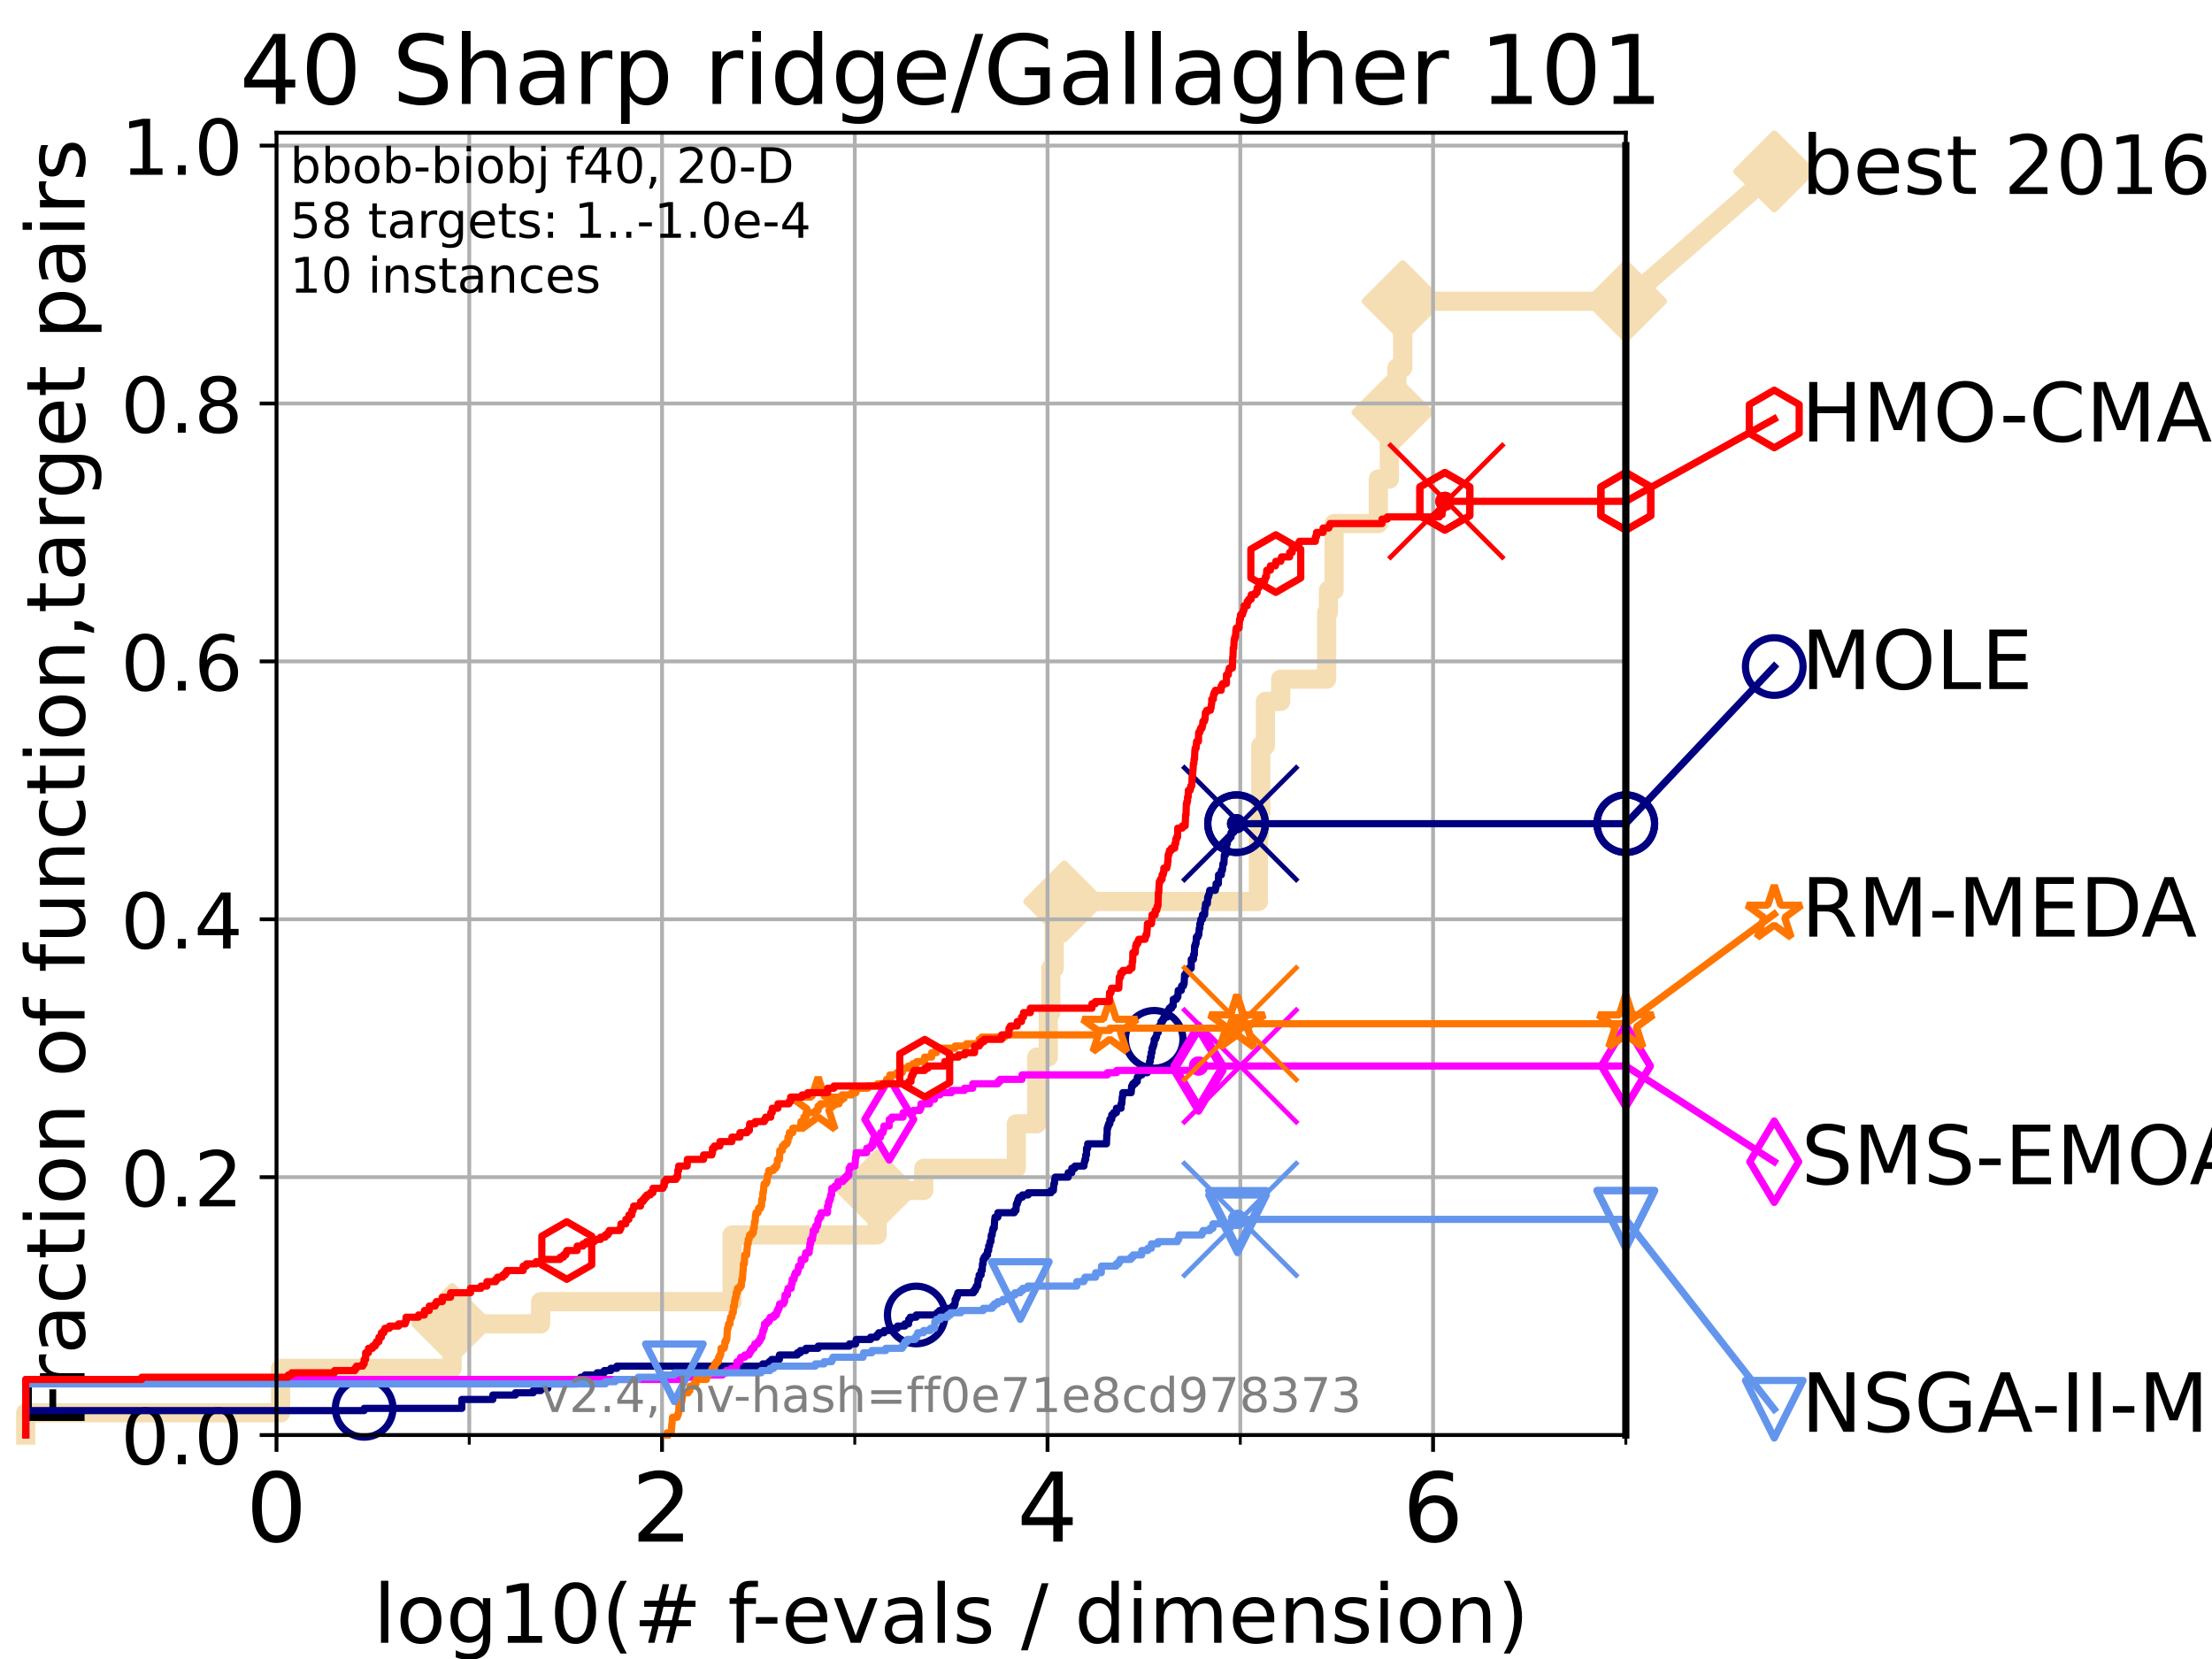 <?xml version="1.0" encoding="utf-8" standalone="no"?>
<!DOCTYPE svg PUBLIC "-//W3C//DTD SVG 1.1//EN"
  "http://www.w3.org/Graphics/SVG/1.1/DTD/svg11.dtd">
<!-- Created with matplotlib (https://matplotlib.org/) -->
<svg height="345.6pt" version="1.1" viewBox="0 0 460.8 345.6" width="460.8pt" xmlns="http://www.w3.org/2000/svg" xmlns:xlink="http://www.w3.org/1999/xlink">
 <defs>
  <style type="text/css">*{stroke-linecap:butt;stroke-linejoin:round;}</style>
 </defs>
 <g id="figure_1">
  <g id="patch_1">
   <path d="M 0 345.6 
L 460.8 345.6 
L 460.8 0 
L 0 0 
z
" style="fill:#ffffff;"/>
  </g>
  <g id="axes_1">
   <g id="patch_2">
    <path d="M 57.6 298.944 
L 338.688 298.944 
L 338.688 27.648 
L 57.6 27.648 
z
" style="fill:#ffffff;"/>
   </g>
   <g id="line2d_1">
    <path d="M 5.357 298.944 
L 5.357 294.313 
L 58.451 294.313 
L 58.451 285.05 
L 94.188 285.05 
L 94.188 275.788 
L 112.619 275.788 
L 112.619 271.157 
L 152.504 271.157 
L 152.504 257.263 
L 182.731 257.263 
L 182.731 248.001 
L 192.437 248.001 
L 192.437 243.37 
L 211.713 243.37 
L 211.713 234.107 
L 215.97 234.107 
L 215.97 220.214 
L 218.375 220.214 
L 218.375 210.951 
L 218.903 210.951 
L 218.903 201.689 
L 219.609 201.689 
L 219.609 192.426 
L 221.704 192.426 
L 221.704 187.795 
L 262.151 187.795 
L 262.151 173.901 
L 262.376 173.901 
L 262.376 169.27 
L 262.642 169.27 
L 262.642 155.377 
L 263.605 155.377 
L 263.605 146.114 
L 266.791 146.114 
L 266.791 141.483 
L 276.362 141.483 
L 276.362 127.589 
L 276.73 127.589 
L 276.73 122.958 
L 277.908 122.958 
L 277.908 109.065 
L 287.131 109.065 
L 287.131 99.802 
L 289.422 99.802 
L 289.422 90.54 
L 290.079 90.54 
L 290.079 85.909 
L 291.002 85.909 
L 291.002 76.646 
L 292.208 76.646 
L 292.208 62.753 
L 338.688 62.753 
" style="fill:none;stroke:#f5deb3;stroke-linecap:square;stroke-width:4;"/>
   </g>
   <g id="line2d_2">
    <defs>
     <path d="M -0 7.778 
L 7.778 0 
L 0 -7.778 
L -7.778 -0 
z
" id="m2791b7c763" style="stroke:#f5deb3;stroke-linejoin:miter;stroke-width:1.5;"/>
    </defs>
    <g>
     <use style="fill:#f5deb3;stroke:#f5deb3;stroke-linejoin:miter;stroke-width:1.5;" x="94.188" xlink:href="#m2791b7c763" y="275.788"/>
     <use style="fill:#f5deb3;stroke:#f5deb3;stroke-linejoin:miter;stroke-width:1.5;" x="182.731" xlink:href="#m2791b7c763" y="248.001"/>
     <use style="fill:#f5deb3;stroke:#f5deb3;stroke-linejoin:miter;stroke-width:1.5;" x="221.704" xlink:href="#m2791b7c763" y="187.795"/>
     <use style="fill:#f5deb3;stroke:#f5deb3;stroke-linejoin:miter;stroke-width:1.5;" x="290.079" xlink:href="#m2791b7c763" y="85.909"/>
     <use style="fill:#f5deb3;stroke:#f5deb3;stroke-linejoin:miter;stroke-width:1.5;" x="292.208" xlink:href="#m2791b7c763" y="62.753"/>
     <use style="fill:#f5deb3;stroke:#f5deb3;stroke-linejoin:miter;stroke-width:1.5;" x="338.688" xlink:href="#m2791b7c763" y="62.753"/>
    </g>
   </g>
   <g id="line2d_3">
    <path style="fill:none;stroke:#f5deb3;stroke-linecap:square;stroke-width:4;"/>
    <g/>
   </g>
   <g id="line2d_4">
    <path d="M 338.688 62.753 
L 369.608 35.706 
" style="fill:none;stroke:#f5deb3;stroke-linecap:square;stroke-width:4;"/>
    <g>
     <use style="fill:#f5deb3;stroke:#f5deb3;stroke-linejoin:miter;stroke-width:1.5;" x="338.688" xlink:href="#m2791b7c763" y="62.753"/>
     <use style="fill:#f5deb3;stroke:#f5deb3;stroke-linejoin:miter;stroke-width:1.5;" x="369.608" xlink:href="#m2791b7c763" y="35.706"/>
    </g>
   </g>
   <g id="matplotlib.axis_1">
    <g id="xtick_1">
     <g id="line2d_5">
      <path clip-path="url(#p7fd9fe5db6)" d="M 57.6 298.944 
L 57.6 27.648 
" style="fill:none;stroke:#b0b0b0;stroke-linecap:square;stroke-width:0.8;"/>
     </g>
     <g id="line2d_6">
      <defs>
       <path d="M 0 0 
L 0 3.5 
" id="m71d5508ffc" style="stroke:#000000;stroke-width:0.8;"/>
      </defs>
      <g>
       <use style="stroke:#000000;stroke-width:0.8;" x="57.6" xlink:href="#m71d5508ffc" y="298.944"/>
      </g>
     </g>
     <g id="text_1">
      <!-- 0 -->
      <g transform="translate(51.237 321.141)scale(0.2 -0.2)">
       <defs>
        <path d="M 31.781 66.406 
Q 24.172 66.406 20.328 58.906 
Q 16.5 51.422 16.5 36.375 
Q 16.5 21.391 20.328 13.891 
Q 24.172 6.391 31.781 6.391 
Q 39.453 6.391 43.281 13.891 
Q 47.125 21.391 47.125 36.375 
Q 47.125 51.422 43.281 58.906 
Q 39.453 66.406 31.781 66.406 
z
M 31.781 74.219 
Q 44.047 74.219 50.516 64.516 
Q 56.984 54.828 56.984 36.375 
Q 56.984 17.969 50.516 8.266 
Q 44.047 -1.422 31.781 -1.422 
Q 19.531 -1.422 13.062 8.266 
Q 6.594 17.969 6.594 36.375 
Q 6.594 54.828 13.062 64.516 
Q 19.531 74.219 31.781 74.219 
z
" id="DejaVuSans-48"/>
       </defs>
       <use xlink:href="#DejaVuSans-48"/>
      </g>
     </g>
    </g>
    <g id="xtick_2">
     <g id="line2d_7">
      <path clip-path="url(#p7fd9fe5db6)" d="M 137.911 298.944 
L 137.911 27.648 
" style="fill:none;stroke:#b0b0b0;stroke-linecap:square;stroke-width:0.8;"/>
     </g>
     <g id="line2d_8">
      <g>
       <use style="stroke:#000000;stroke-width:0.8;" x="137.911" xlink:href="#m71d5508ffc" y="298.944"/>
      </g>
     </g>
     <g id="text_2">
      <!-- 2 -->
      <g transform="translate(131.548 321.141)scale(0.2 -0.2)">
       <defs>
        <path d="M 19.188 8.297 
L 53.609 8.297 
L 53.609 0 
L 7.328 0 
L 7.328 8.297 
Q 12.938 14.109 22.625 23.891 
Q 32.328 33.688 34.812 36.531 
Q 39.547 41.844 41.422 45.531 
Q 43.312 49.219 43.312 52.781 
Q 43.312 58.594 39.234 62.25 
Q 35.156 65.922 28.609 65.922 
Q 23.969 65.922 18.812 64.312 
Q 13.672 62.703 7.812 59.422 
L 7.812 69.391 
Q 13.766 71.781 18.938 73 
Q 24.125 74.219 28.422 74.219 
Q 39.75 74.219 46.484 68.547 
Q 53.219 62.891 53.219 53.422 
Q 53.219 48.922 51.531 44.891 
Q 49.859 40.875 45.406 35.406 
Q 44.188 33.984 37.641 27.219 
Q 31.109 20.453 19.188 8.297 
z
" id="DejaVuSans-50"/>
       </defs>
       <use xlink:href="#DejaVuSans-50"/>
      </g>
     </g>
    </g>
    <g id="xtick_3">
     <g id="line2d_9">
      <path clip-path="url(#p7fd9fe5db6)" d="M 218.222 298.944 
L 218.222 27.648 
" style="fill:none;stroke:#b0b0b0;stroke-linecap:square;stroke-width:0.8;"/>
     </g>
     <g id="line2d_10">
      <g>
       <use style="stroke:#000000;stroke-width:0.8;" x="218.222" xlink:href="#m71d5508ffc" y="298.944"/>
      </g>
     </g>
     <g id="text_3">
      <!-- 4 -->
      <g transform="translate(211.859 321.141)scale(0.2 -0.2)">
       <defs>
        <path d="M 37.797 64.312 
L 12.891 25.391 
L 37.797 25.391 
z
M 35.203 72.906 
L 47.609 72.906 
L 47.609 25.391 
L 58.016 25.391 
L 58.016 17.188 
L 47.609 17.188 
L 47.609 0 
L 37.797 0 
L 37.797 17.188 
L 4.891 17.188 
L 4.891 26.703 
z
" id="DejaVuSans-52"/>
       </defs>
       <use xlink:href="#DejaVuSans-52"/>
      </g>
     </g>
    </g>
    <g id="xtick_4">
     <g id="line2d_11">
      <path clip-path="url(#p7fd9fe5db6)" d="M 298.533 298.944 
L 298.533 27.648 
" style="fill:none;stroke:#b0b0b0;stroke-linecap:square;stroke-width:0.8;"/>
     </g>
     <g id="line2d_12">
      <g>
       <use style="stroke:#000000;stroke-width:0.8;" x="298.533" xlink:href="#m71d5508ffc" y="298.944"/>
      </g>
     </g>
     <g id="text_4">
      <!-- 6 -->
      <g transform="translate(292.17 321.141)scale(0.2 -0.2)">
       <defs>
        <path d="M 33.016 40.375 
Q 26.375 40.375 22.484 35.828 
Q 18.609 31.297 18.609 23.391 
Q 18.609 15.531 22.484 10.953 
Q 26.375 6.391 33.016 6.391 
Q 39.656 6.391 43.531 10.953 
Q 47.406 15.531 47.406 23.391 
Q 47.406 31.297 43.531 35.828 
Q 39.656 40.375 33.016 40.375 
z
M 52.594 71.297 
L 52.594 62.312 
Q 48.875 64.062 45.094 64.984 
Q 41.312 65.922 37.594 65.922 
Q 27.828 65.922 22.672 59.328 
Q 17.531 52.734 16.797 39.406 
Q 19.672 43.656 24.016 45.922 
Q 28.375 48.188 33.594 48.188 
Q 44.578 48.188 50.953 41.516 
Q 57.328 34.859 57.328 23.391 
Q 57.328 12.156 50.688 5.359 
Q 44.047 -1.422 33.016 -1.422 
Q 20.359 -1.422 13.672 8.266 
Q 6.984 17.969 6.984 36.375 
Q 6.984 53.656 15.188 63.938 
Q 23.391 74.219 37.203 74.219 
Q 40.922 74.219 44.703 73.484 
Q 48.484 72.75 52.594 71.297 
z
" id="DejaVuSans-54"/>
       </defs>
       <use xlink:href="#DejaVuSans-54"/>
      </g>
     </g>
    </g>
    <g id="xtick_5">
     <g id="line2d_13">
      <path clip-path="url(#p7fd9fe5db6)" d="M 97.755 298.944 
L 97.755 27.648 
" style="fill:none;stroke:#b0b0b0;stroke-linecap:square;stroke-width:0.8;"/>
     </g>
     <g id="line2d_14">
      <defs>
       <path d="M 0 0 
L 0 2 
" id="m80966f2ddb" style="stroke:#000000;stroke-width:0.6;"/>
      </defs>
      <g>
       <use style="stroke:#000000;stroke-width:0.6;" x="97.755" xlink:href="#m80966f2ddb" y="298.944"/>
      </g>
     </g>
    </g>
    <g id="xtick_6">
     <g id="line2d_15">
      <path clip-path="url(#p7fd9fe5db6)" d="M 178.066 298.944 
L 178.066 27.648 
" style="fill:none;stroke:#b0b0b0;stroke-linecap:square;stroke-width:0.8;"/>
     </g>
     <g id="line2d_16">
      <g>
       <use style="stroke:#000000;stroke-width:0.6;" x="178.066" xlink:href="#m80966f2ddb" y="298.944"/>
      </g>
     </g>
    </g>
    <g id="xtick_7">
     <g id="line2d_17">
      <path clip-path="url(#p7fd9fe5db6)" d="M 258.377 298.944 
L 258.377 27.648 
" style="fill:none;stroke:#b0b0b0;stroke-linecap:square;stroke-width:0.8;"/>
     </g>
     <g id="line2d_18">
      <g>
       <use style="stroke:#000000;stroke-width:0.6;" x="258.377" xlink:href="#m80966f2ddb" y="298.944"/>
      </g>
     </g>
    </g>
    <g id="xtick_8">
     <g id="line2d_19">
      <path clip-path="url(#p7fd9fe5db6)" d="M 338.688 298.944 
L 338.688 27.648 
" style="fill:none;stroke:#b0b0b0;stroke-linecap:square;stroke-width:0.8;"/>
     </g>
     <g id="line2d_20">
      <g>
       <use style="stroke:#000000;stroke-width:0.6;" x="338.688" xlink:href="#m80966f2ddb" y="298.944"/>
      </g>
     </g>
    </g>
    <g id="text_5">
     <!-- log10(# f-evals / dimension) -->
     <g transform="translate(77.764 342.218)scale(0.17 -0.17)">
      <defs>
       <path d="M 9.422 75.984 
L 18.406 75.984 
L 18.406 0 
L 9.422 0 
z
" id="DejaVuSans-108"/>
       <path d="M 30.609 48.391 
Q 23.391 48.391 19.188 42.75 
Q 14.984 37.109 14.984 27.297 
Q 14.984 17.484 19.156 11.844 
Q 23.344 6.203 30.609 6.203 
Q 37.797 6.203 41.984 11.859 
Q 46.188 17.531 46.188 27.297 
Q 46.188 37.016 41.984 42.703 
Q 37.797 48.391 30.609 48.391 
z
M 30.609 56 
Q 42.328 56 49.016 48.375 
Q 55.719 40.766 55.719 27.297 
Q 55.719 13.875 49.016 6.219 
Q 42.328 -1.422 30.609 -1.422 
Q 18.844 -1.422 12.172 6.219 
Q 5.516 13.875 5.516 27.297 
Q 5.516 40.766 12.172 48.375 
Q 18.844 56 30.609 56 
z
" id="DejaVuSans-111"/>
       <path d="M 45.406 27.984 
Q 45.406 37.75 41.375 43.109 
Q 37.359 48.484 30.078 48.484 
Q 22.859 48.484 18.828 43.109 
Q 14.797 37.75 14.797 27.984 
Q 14.797 18.266 18.828 12.891 
Q 22.859 7.516 30.078 7.516 
Q 37.359 7.516 41.375 12.891 
Q 45.406 18.266 45.406 27.984 
z
M 54.391 6.781 
Q 54.391 -7.172 48.188 -13.984 
Q 42 -20.797 29.203 -20.797 
Q 24.469 -20.797 20.266 -20.094 
Q 16.062 -19.391 12.109 -17.922 
L 12.109 -9.188 
Q 16.062 -11.328 19.922 -12.344 
Q 23.781 -13.375 27.781 -13.375 
Q 36.625 -13.375 41.016 -8.766 
Q 45.406 -4.156 45.406 5.172 
L 45.406 9.625 
Q 42.625 4.781 38.281 2.391 
Q 33.938 0 27.875 0 
Q 17.828 0 11.672 7.656 
Q 5.516 15.328 5.516 27.984 
Q 5.516 40.672 11.672 48.328 
Q 17.828 56 27.875 56 
Q 33.938 56 38.281 53.609 
Q 42.625 51.219 45.406 46.391 
L 45.406 54.688 
L 54.391 54.688 
z
" id="DejaVuSans-103"/>
       <path d="M 12.406 8.297 
L 28.516 8.297 
L 28.516 63.922 
L 10.984 60.406 
L 10.984 69.391 
L 28.422 72.906 
L 38.281 72.906 
L 38.281 8.297 
L 54.391 8.297 
L 54.391 0 
L 12.406 0 
z
" id="DejaVuSans-49"/>
       <path d="M 31 75.875 
Q 24.469 64.656 21.281 53.656 
Q 18.109 42.672 18.109 31.391 
Q 18.109 20.125 21.312 9.062 
Q 24.516 -2 31 -13.188 
L 23.188 -13.188 
Q 15.875 -1.703 12.234 9.375 
Q 8.594 20.453 8.594 31.391 
Q 8.594 42.281 12.203 53.312 
Q 15.828 64.359 23.188 75.875 
z
" id="DejaVuSans-40"/>
       <path d="M 51.125 44 
L 36.922 44 
L 32.812 27.688 
L 47.125 27.688 
z
M 43.797 71.781 
L 38.719 51.516 
L 52.984 51.516 
L 58.109 71.781 
L 65.922 71.781 
L 60.891 51.516 
L 76.125 51.516 
L 76.125 44 
L 58.984 44 
L 54.984 27.688 
L 70.516 27.688 
L 70.516 20.219 
L 53.078 20.219 
L 48 0 
L 40.188 0 
L 45.219 20.219 
L 30.906 20.219 
L 25.875 0 
L 18.016 0 
L 23.094 20.219 
L 7.719 20.219 
L 7.719 27.688 
L 24.906 27.688 
L 29 44 
L 13.281 44 
L 13.281 51.516 
L 30.906 51.516 
L 35.891 71.781 
z
" id="DejaVuSans-35"/>
       <path id="DejaVuSans-32"/>
       <path d="M 37.109 75.984 
L 37.109 68.5 
L 28.516 68.5 
Q 23.688 68.5 21.797 66.547 
Q 19.922 64.594 19.922 59.516 
L 19.922 54.688 
L 34.719 54.688 
L 34.719 47.703 
L 19.922 47.703 
L 19.922 0 
L 10.891 0 
L 10.891 47.703 
L 2.297 47.703 
L 2.297 54.688 
L 10.891 54.688 
L 10.891 58.5 
Q 10.891 67.625 15.141 71.797 
Q 19.391 75.984 28.609 75.984 
z
" id="DejaVuSans-102"/>
       <path d="M 4.891 31.391 
L 31.203 31.391 
L 31.203 23.391 
L 4.891 23.391 
z
" id="DejaVuSans-45"/>
       <path d="M 56.203 29.594 
L 56.203 25.203 
L 14.891 25.203 
Q 15.484 15.922 20.484 11.062 
Q 25.484 6.203 34.422 6.203 
Q 39.594 6.203 44.453 7.469 
Q 49.312 8.734 54.109 11.281 
L 54.109 2.781 
Q 49.266 0.734 44.188 -0.344 
Q 39.109 -1.422 33.891 -1.422 
Q 20.797 -1.422 13.156 6.188 
Q 5.516 13.812 5.516 26.812 
Q 5.516 40.234 12.766 48.109 
Q 20.016 56 32.328 56 
Q 43.359 56 49.781 48.891 
Q 56.203 41.797 56.203 29.594 
z
M 47.219 32.234 
Q 47.125 39.594 43.094 43.984 
Q 39.062 48.391 32.422 48.391 
Q 24.906 48.391 20.391 44.141 
Q 15.875 39.891 15.188 32.172 
z
" id="DejaVuSans-101"/>
       <path d="M 2.984 54.688 
L 12.5 54.688 
L 29.594 8.797 
L 46.688 54.688 
L 56.203 54.688 
L 35.688 0 
L 23.484 0 
z
" id="DejaVuSans-118"/>
       <path d="M 34.281 27.484 
Q 23.391 27.484 19.188 25 
Q 14.984 22.516 14.984 16.5 
Q 14.984 11.719 18.141 8.906 
Q 21.297 6.109 26.703 6.109 
Q 34.188 6.109 38.703 11.406 
Q 43.219 16.703 43.219 25.484 
L 43.219 27.484 
z
M 52.203 31.203 
L 52.203 0 
L 43.219 0 
L 43.219 8.297 
Q 40.141 3.328 35.547 0.953 
Q 30.953 -1.422 24.312 -1.422 
Q 15.922 -1.422 10.953 3.297 
Q 6 8.016 6 15.922 
Q 6 25.141 12.172 29.828 
Q 18.359 34.516 30.609 34.516 
L 43.219 34.516 
L 43.219 35.406 
Q 43.219 41.609 39.141 45 
Q 35.062 48.391 27.688 48.391 
Q 23 48.391 18.547 47.266 
Q 14.109 46.141 10.016 43.891 
L 10.016 52.203 
Q 14.938 54.109 19.578 55.047 
Q 24.219 56 28.609 56 
Q 40.484 56 46.344 49.844 
Q 52.203 43.703 52.203 31.203 
z
" id="DejaVuSans-97"/>
       <path d="M 44.281 53.078 
L 44.281 44.578 
Q 40.484 46.531 36.375 47.5 
Q 32.281 48.484 27.875 48.484 
Q 21.188 48.484 17.844 46.438 
Q 14.5 44.391 14.5 40.281 
Q 14.5 37.156 16.891 35.375 
Q 19.281 33.594 26.516 31.984 
L 29.594 31.297 
Q 39.156 29.25 43.188 25.516 
Q 47.219 21.781 47.219 15.094 
Q 47.219 7.469 41.188 3.016 
Q 35.156 -1.422 24.609 -1.422 
Q 20.219 -1.422 15.453 -0.562 
Q 10.688 0.297 5.422 2 
L 5.422 11.281 
Q 10.406 8.688 15.234 7.391 
Q 20.062 6.109 24.812 6.109 
Q 31.156 6.109 34.562 8.281 
Q 37.984 10.453 37.984 14.406 
Q 37.984 18.062 35.516 20.016 
Q 33.062 21.969 24.703 23.781 
L 21.578 24.516 
Q 13.234 26.266 9.516 29.906 
Q 5.812 33.547 5.812 39.891 
Q 5.812 47.609 11.281 51.797 
Q 16.75 56 26.812 56 
Q 31.781 56 36.172 55.266 
Q 40.578 54.547 44.281 53.078 
z
" id="DejaVuSans-115"/>
       <path d="M 25.391 72.906 
L 33.688 72.906 
L 8.297 -9.281 
L 0 -9.281 
z
" id="DejaVuSans-47"/>
       <path d="M 45.406 46.391 
L 45.406 75.984 
L 54.391 75.984 
L 54.391 0 
L 45.406 0 
L 45.406 8.203 
Q 42.578 3.328 38.25 0.953 
Q 33.938 -1.422 27.875 -1.422 
Q 17.969 -1.422 11.734 6.484 
Q 5.516 14.406 5.516 27.297 
Q 5.516 40.188 11.734 48.094 
Q 17.969 56 27.875 56 
Q 33.938 56 38.25 53.625 
Q 42.578 51.266 45.406 46.391 
z
M 14.797 27.297 
Q 14.797 17.391 18.875 11.75 
Q 22.953 6.109 30.078 6.109 
Q 37.203 6.109 41.297 11.75 
Q 45.406 17.391 45.406 27.297 
Q 45.406 37.203 41.297 42.844 
Q 37.203 48.484 30.078 48.484 
Q 22.953 48.484 18.875 42.844 
Q 14.797 37.203 14.797 27.297 
z
" id="DejaVuSans-100"/>
       <path d="M 9.422 54.688 
L 18.406 54.688 
L 18.406 0 
L 9.422 0 
z
M 9.422 75.984 
L 18.406 75.984 
L 18.406 64.594 
L 9.422 64.594 
z
" id="DejaVuSans-105"/>
       <path d="M 52 44.188 
Q 55.375 50.25 60.062 53.125 
Q 64.75 56 71.094 56 
Q 79.641 56 84.281 50.016 
Q 88.922 44.047 88.922 33.016 
L 88.922 0 
L 79.891 0 
L 79.891 32.719 
Q 79.891 40.578 77.094 44.375 
Q 74.312 48.188 68.609 48.188 
Q 61.625 48.188 57.562 43.547 
Q 53.516 38.922 53.516 30.906 
L 53.516 0 
L 44.484 0 
L 44.484 32.719 
Q 44.484 40.625 41.703 44.406 
Q 38.922 48.188 33.109 48.188 
Q 26.219 48.188 22.156 43.531 
Q 18.109 38.875 18.109 30.906 
L 18.109 0 
L 9.078 0 
L 9.078 54.688 
L 18.109 54.688 
L 18.109 46.188 
Q 21.188 51.219 25.484 53.609 
Q 29.781 56 35.688 56 
Q 41.656 56 45.828 52.969 
Q 50 49.953 52 44.188 
z
" id="DejaVuSans-109"/>
       <path d="M 54.891 33.016 
L 54.891 0 
L 45.906 0 
L 45.906 32.719 
Q 45.906 40.484 42.875 44.328 
Q 39.844 48.188 33.797 48.188 
Q 26.516 48.188 22.312 43.547 
Q 18.109 38.922 18.109 30.906 
L 18.109 0 
L 9.078 0 
L 9.078 54.688 
L 18.109 54.688 
L 18.109 46.188 
Q 21.344 51.125 25.703 53.562 
Q 30.078 56 35.797 56 
Q 45.219 56 50.047 50.172 
Q 54.891 44.344 54.891 33.016 
z
" id="DejaVuSans-110"/>
       <path d="M 8.016 75.875 
L 15.828 75.875 
Q 23.141 64.359 26.781 53.312 
Q 30.422 42.281 30.422 31.391 
Q 30.422 20.453 26.781 9.375 
Q 23.141 -1.703 15.828 -13.188 
L 8.016 -13.188 
Q 14.5 -2 17.703 9.062 
Q 20.906 20.125 20.906 31.391 
Q 20.906 42.672 17.703 53.656 
Q 14.5 64.656 8.016 75.875 
z
" id="DejaVuSans-41"/>
      </defs>
      <use xlink:href="#DejaVuSans-108"/>
      <use x="27.783" xlink:href="#DejaVuSans-111"/>
      <use x="88.965" xlink:href="#DejaVuSans-103"/>
      <use x="152.441" xlink:href="#DejaVuSans-49"/>
      <use x="216.064" xlink:href="#DejaVuSans-48"/>
      <use x="279.688" xlink:href="#DejaVuSans-40"/>
      <use x="318.701" xlink:href="#DejaVuSans-35"/>
      <use x="402.49" xlink:href="#DejaVuSans-32"/>
      <use x="434.277" xlink:href="#DejaVuSans-102"/>
      <use x="463.982" xlink:href="#DejaVuSans-45"/>
      <use x="500.066" xlink:href="#DejaVuSans-101"/>
      <use x="561.59" xlink:href="#DejaVuSans-118"/>
      <use x="620.77" xlink:href="#DejaVuSans-97"/>
      <use x="682.049" xlink:href="#DejaVuSans-108"/>
      <use x="709.832" xlink:href="#DejaVuSans-115"/>
      <use x="761.932" xlink:href="#DejaVuSans-32"/>
      <use x="793.719" xlink:href="#DejaVuSans-47"/>
      <use x="827.41" xlink:href="#DejaVuSans-32"/>
      <use x="859.197" xlink:href="#DejaVuSans-100"/>
      <use x="922.674" xlink:href="#DejaVuSans-105"/>
      <use x="950.457" xlink:href="#DejaVuSans-109"/>
      <use x="1047.869" xlink:href="#DejaVuSans-101"/>
      <use x="1109.393" xlink:href="#DejaVuSans-110"/>
      <use x="1172.771" xlink:href="#DejaVuSans-115"/>
      <use x="1224.871" xlink:href="#DejaVuSans-105"/>
      <use x="1252.654" xlink:href="#DejaVuSans-111"/>
      <use x="1313.836" xlink:href="#DejaVuSans-110"/>
      <use x="1377.215" xlink:href="#DejaVuSans-41"/>
     </g>
    </g>
   </g>
   <g id="matplotlib.axis_2">
    <g id="ytick_1">
     <g id="line2d_21">
      <path clip-path="url(#p7fd9fe5db6)" d="M 57.6 298.944 
L 338.688 298.944 
" style="fill:none;stroke:#b0b0b0;stroke-linecap:square;stroke-width:0.8;"/>
     </g>
     <g id="line2d_22">
      <defs>
       <path d="M 0 0 
L -3.5 0 
" id="mec338ae05a" style="stroke:#000000;stroke-width:0.8;"/>
      </defs>
      <g>
       <use style="stroke:#000000;stroke-width:0.8;" x="57.6" xlink:href="#mec338ae05a" y="298.944"/>
      </g>
     </g>
     <g id="text_6">
      <!-- 0.0 -->
      <g transform="translate(25.155 305.023)scale(0.16 -0.16)">
       <defs>
        <path d="M 10.688 12.406 
L 21 12.406 
L 21 0 
L 10.688 0 
z
" id="DejaVuSans-46"/>
       </defs>
       <use xlink:href="#DejaVuSans-48"/>
       <use x="63.623" xlink:href="#DejaVuSans-46"/>
       <use x="95.41" xlink:href="#DejaVuSans-48"/>
      </g>
     </g>
    </g>
    <g id="ytick_2">
     <g id="line2d_23">
      <path clip-path="url(#p7fd9fe5db6)" d="M 57.6 245.222 
L 338.688 245.222 
" style="fill:none;stroke:#b0b0b0;stroke-linecap:square;stroke-width:0.8;"/>
     </g>
     <g id="line2d_24">
      <g>
       <use style="stroke:#000000;stroke-width:0.8;" x="57.6" xlink:href="#mec338ae05a" y="245.222"/>
      </g>
     </g>
     <g id="text_7">
      <!-- 0.2 -->
      <g transform="translate(25.155 251.301)scale(0.16 -0.16)">
       <use xlink:href="#DejaVuSans-48"/>
       <use x="63.623" xlink:href="#DejaVuSans-46"/>
       <use x="95.41" xlink:href="#DejaVuSans-50"/>
      </g>
     </g>
    </g>
    <g id="ytick_3">
     <g id="line2d_25">
      <path clip-path="url(#p7fd9fe5db6)" d="M 57.6 191.5 
L 338.688 191.5 
" style="fill:none;stroke:#b0b0b0;stroke-linecap:square;stroke-width:0.8;"/>
     </g>
     <g id="line2d_26">
      <g>
       <use style="stroke:#000000;stroke-width:0.8;" x="57.6" xlink:href="#mec338ae05a" y="191.5"/>
      </g>
     </g>
     <g id="text_8">
      <!-- 0.4 -->
      <g transform="translate(25.155 197.579)scale(0.16 -0.16)">
       <use xlink:href="#DejaVuSans-48"/>
       <use x="63.623" xlink:href="#DejaVuSans-46"/>
       <use x="95.41" xlink:href="#DejaVuSans-52"/>
      </g>
     </g>
    </g>
    <g id="ytick_4">
     <g id="line2d_27">
      <path clip-path="url(#p7fd9fe5db6)" d="M 57.6 137.778 
L 338.688 137.778 
" style="fill:none;stroke:#b0b0b0;stroke-linecap:square;stroke-width:0.8;"/>
     </g>
     <g id="line2d_28">
      <g>
       <use style="stroke:#000000;stroke-width:0.8;" x="57.6" xlink:href="#mec338ae05a" y="137.778"/>
      </g>
     </g>
     <g id="text_9">
      <!-- 0.6 -->
      <g transform="translate(25.155 143.857)scale(0.16 -0.16)">
       <use xlink:href="#DejaVuSans-48"/>
       <use x="63.623" xlink:href="#DejaVuSans-46"/>
       <use x="95.41" xlink:href="#DejaVuSans-54"/>
      </g>
     </g>
    </g>
    <g id="ytick_5">
     <g id="line2d_29">
      <path clip-path="url(#p7fd9fe5db6)" d="M 57.6 84.056 
L 338.688 84.056 
" style="fill:none;stroke:#b0b0b0;stroke-linecap:square;stroke-width:0.8;"/>
     </g>
     <g id="line2d_30">
      <g>
       <use style="stroke:#000000;stroke-width:0.8;" x="57.6" xlink:href="#mec338ae05a" y="84.056"/>
      </g>
     </g>
     <g id="text_10">
      <!-- 0.8 -->
      <g transform="translate(25.155 90.135)scale(0.16 -0.16)">
       <defs>
        <path d="M 31.781 34.625 
Q 24.75 34.625 20.719 30.859 
Q 16.703 27.094 16.703 20.516 
Q 16.703 13.922 20.719 10.156 
Q 24.75 6.391 31.781 6.391 
Q 38.812 6.391 42.859 10.172 
Q 46.922 13.969 46.922 20.516 
Q 46.922 27.094 42.891 30.859 
Q 38.875 34.625 31.781 34.625 
z
M 21.922 38.812 
Q 15.578 40.375 12.031 44.719 
Q 8.5 49.078 8.5 55.328 
Q 8.5 64.062 14.719 69.141 
Q 20.953 74.219 31.781 74.219 
Q 42.672 74.219 48.875 69.141 
Q 55.078 64.062 55.078 55.328 
Q 55.078 49.078 51.531 44.719 
Q 48 40.375 41.703 38.812 
Q 48.828 37.156 52.797 32.312 
Q 56.781 27.484 56.781 20.516 
Q 56.781 9.906 50.312 4.234 
Q 43.844 -1.422 31.781 -1.422 
Q 19.734 -1.422 13.25 4.234 
Q 6.781 9.906 6.781 20.516 
Q 6.781 27.484 10.781 32.312 
Q 14.797 37.156 21.922 38.812 
z
M 18.312 54.391 
Q 18.312 48.734 21.844 45.562 
Q 25.391 42.391 31.781 42.391 
Q 38.141 42.391 41.719 45.562 
Q 45.312 48.734 45.312 54.391 
Q 45.312 60.062 41.719 63.234 
Q 38.141 66.406 31.781 66.406 
Q 25.391 66.406 21.844 63.234 
Q 18.312 60.062 18.312 54.391 
z
" id="DejaVuSans-56"/>
       </defs>
       <use xlink:href="#DejaVuSans-48"/>
       <use x="63.623" xlink:href="#DejaVuSans-46"/>
       <use x="95.41" xlink:href="#DejaVuSans-56"/>
      </g>
     </g>
    </g>
    <g id="ytick_6">
     <g id="line2d_31">
      <path clip-path="url(#p7fd9fe5db6)" d="M 57.6 30.334 
L 338.688 30.334 
" style="fill:none;stroke:#b0b0b0;stroke-linecap:square;stroke-width:0.8;"/>
     </g>
     <g id="line2d_32">
      <g>
       <use style="stroke:#000000;stroke-width:0.8;" x="57.6" xlink:href="#mec338ae05a" y="30.334"/>
      </g>
     </g>
     <g id="text_11">
      <!-- 1.0 -->
      <g transform="translate(25.155 36.413)scale(0.16 -0.16)">
       <use xlink:href="#DejaVuSans-49"/>
       <use x="63.623" xlink:href="#DejaVuSans-46"/>
       <use x="95.41" xlink:href="#DejaVuSans-48"/>
      </g>
     </g>
    </g>
    <g id="text_12">
     <!-- Fraction of function,target pairs -->
     <g transform="translate(17.62 297.681)rotate(-90)scale(0.17 -0.17)">
      <defs>
       <path d="M 9.812 72.906 
L 51.703 72.906 
L 51.703 64.594 
L 19.672 64.594 
L 19.672 43.109 
L 48.578 43.109 
L 48.578 34.812 
L 19.672 34.812 
L 19.672 0 
L 9.812 0 
z
" id="DejaVuSans-70"/>
       <path d="M 41.109 46.297 
Q 39.594 47.172 37.812 47.578 
Q 36.031 48 33.891 48 
Q 26.266 48 22.188 43.047 
Q 18.109 38.094 18.109 28.812 
L 18.109 0 
L 9.078 0 
L 9.078 54.688 
L 18.109 54.688 
L 18.109 46.188 
Q 20.953 51.172 25.484 53.578 
Q 30.031 56 36.531 56 
Q 37.453 56 38.578 55.875 
Q 39.703 55.766 41.062 55.516 
z
" id="DejaVuSans-114"/>
       <path d="M 48.781 52.594 
L 48.781 44.188 
Q 44.969 46.297 41.141 47.344 
Q 37.312 48.391 33.406 48.391 
Q 24.656 48.391 19.812 42.844 
Q 14.984 37.312 14.984 27.297 
Q 14.984 17.281 19.812 11.734 
Q 24.656 6.203 33.406 6.203 
Q 37.312 6.203 41.141 7.25 
Q 44.969 8.297 48.781 10.406 
L 48.781 2.094 
Q 45.016 0.344 40.984 -0.531 
Q 36.969 -1.422 32.422 -1.422 
Q 20.062 -1.422 12.781 6.344 
Q 5.516 14.109 5.516 27.297 
Q 5.516 40.672 12.859 48.328 
Q 20.219 56 33.016 56 
Q 37.156 56 41.109 55.141 
Q 45.062 54.297 48.781 52.594 
z
" id="DejaVuSans-99"/>
       <path d="M 18.312 70.219 
L 18.312 54.688 
L 36.812 54.688 
L 36.812 47.703 
L 18.312 47.703 
L 18.312 18.016 
Q 18.312 11.328 20.141 9.422 
Q 21.969 7.516 27.594 7.516 
L 36.812 7.516 
L 36.812 0 
L 27.594 0 
Q 17.188 0 13.234 3.875 
Q 9.281 7.766 9.281 18.016 
L 9.281 47.703 
L 2.688 47.703 
L 2.688 54.688 
L 9.281 54.688 
L 9.281 70.219 
z
" id="DejaVuSans-116"/>
       <path d="M 8.5 21.578 
L 8.5 54.688 
L 17.484 54.688 
L 17.484 21.922 
Q 17.484 14.156 20.5 10.266 
Q 23.531 6.391 29.594 6.391 
Q 36.859 6.391 41.078 11.031 
Q 45.312 15.672 45.312 23.688 
L 45.312 54.688 
L 54.297 54.688 
L 54.297 0 
L 45.312 0 
L 45.312 8.406 
Q 42.047 3.422 37.719 1 
Q 33.406 -1.422 27.688 -1.422 
Q 18.266 -1.422 13.375 4.438 
Q 8.5 10.297 8.5 21.578 
z
M 31.109 56 
z
" id="DejaVuSans-117"/>
       <path d="M 11.719 12.406 
L 22.016 12.406 
L 22.016 4 
L 14.016 -11.625 
L 7.719 -11.625 
L 11.719 4 
z
" id="DejaVuSans-44"/>
       <path d="M 18.109 8.203 
L 18.109 -20.797 
L 9.078 -20.797 
L 9.078 54.688 
L 18.109 54.688 
L 18.109 46.391 
Q 20.953 51.266 25.266 53.625 
Q 29.594 56 35.594 56 
Q 45.562 56 51.781 48.094 
Q 58.016 40.188 58.016 27.297 
Q 58.016 14.406 51.781 6.484 
Q 45.562 -1.422 35.594 -1.422 
Q 29.594 -1.422 25.266 0.953 
Q 20.953 3.328 18.109 8.203 
z
M 48.688 27.297 
Q 48.688 37.203 44.609 42.844 
Q 40.531 48.484 33.406 48.484 
Q 26.266 48.484 22.188 42.844 
Q 18.109 37.203 18.109 27.297 
Q 18.109 17.391 22.188 11.75 
Q 26.266 6.109 33.406 6.109 
Q 40.531 6.109 44.609 11.75 
Q 48.688 17.391 48.688 27.297 
z
" id="DejaVuSans-112"/>
      </defs>
      <use xlink:href="#DejaVuSans-70"/>
      <use x="50.27" xlink:href="#DejaVuSans-114"/>
      <use x="91.383" xlink:href="#DejaVuSans-97"/>
      <use x="152.662" xlink:href="#DejaVuSans-99"/>
      <use x="207.643" xlink:href="#DejaVuSans-116"/>
      <use x="246.852" xlink:href="#DejaVuSans-105"/>
      <use x="274.635" xlink:href="#DejaVuSans-111"/>
      <use x="335.816" xlink:href="#DejaVuSans-110"/>
      <use x="399.195" xlink:href="#DejaVuSans-32"/>
      <use x="430.982" xlink:href="#DejaVuSans-111"/>
      <use x="492.164" xlink:href="#DejaVuSans-102"/>
      <use x="527.369" xlink:href="#DejaVuSans-32"/>
      <use x="559.156" xlink:href="#DejaVuSans-102"/>
      <use x="594.361" xlink:href="#DejaVuSans-117"/>
      <use x="657.74" xlink:href="#DejaVuSans-110"/>
      <use x="721.119" xlink:href="#DejaVuSans-99"/>
      <use x="776.1" xlink:href="#DejaVuSans-116"/>
      <use x="815.309" xlink:href="#DejaVuSans-105"/>
      <use x="843.092" xlink:href="#DejaVuSans-111"/>
      <use x="904.273" xlink:href="#DejaVuSans-110"/>
      <use x="967.652" xlink:href="#DejaVuSans-44"/>
      <use x="999.439" xlink:href="#DejaVuSans-116"/>
      <use x="1038.648" xlink:href="#DejaVuSans-97"/>
      <use x="1099.928" xlink:href="#DejaVuSans-114"/>
      <use x="1139.291" xlink:href="#DejaVuSans-103"/>
      <use x="1202.768" xlink:href="#DejaVuSans-101"/>
      <use x="1264.291" xlink:href="#DejaVuSans-116"/>
      <use x="1303.5" xlink:href="#DejaVuSans-32"/>
      <use x="1335.287" xlink:href="#DejaVuSans-112"/>
      <use x="1398.764" xlink:href="#DejaVuSans-97"/>
      <use x="1460.043" xlink:href="#DejaVuSans-105"/>
      <use x="1487.826" xlink:href="#DejaVuSans-114"/>
      <use x="1528.939" xlink:href="#DejaVuSans-115"/>
     </g>
    </g>
   </g>
   <g id="line2d_33">
    <defs>
     <path d="M 0 1.5 
C 0.398 1.5 0.779 1.342 1.061 1.061 
C 1.342 0.779 1.5 0.398 1.5 0 
C 1.5 -0.398 1.342 -0.779 1.061 -1.061 
C 0.779 -1.342 0.398 -1.5 0 -1.5 
C -0.398 -1.5 -0.779 -1.342 -1.061 -1.061 
C -1.342 -0.779 -1.5 -0.398 -1.5 0 
C -1.5 0.398 -1.342 0.779 -1.061 1.061 
C -0.779 1.342 -0.398 1.5 0 1.5 
z
" id="m7f9a9990d2" style="stroke:#f5deb3;"/>
    </defs>
    <g>
     <use style="fill:#f5deb3;stroke:#f5deb3;" x="292.208" xlink:href="#m7f9a9990d2" y="62.753"/>
     <use style="fill:#f5deb3;stroke:#f5deb3;" x="292.208" xlink:href="#m7f9a9990d2" y="62.753"/>
    </g>
   </g>
   <g id="line2d_34">
    <defs>
     <path d="M 0 1.5 
C 0.398 1.5 0.779 1.342 1.061 1.061 
C 1.342 0.779 1.5 0.398 1.5 0 
C 1.5 -0.398 1.342 -0.779 1.061 -1.061 
C 0.779 -1.342 0.398 -1.5 0 -1.5 
C -0.398 -1.5 -0.779 -1.342 -1.061 -1.061 
C -1.342 -0.779 -1.5 -0.398 -1.5 0 
C -1.5 0.398 -1.342 0.779 -1.061 1.061 
C -0.779 1.342 -0.398 1.5 0 1.5 
z
" id="mbc245cd5d2" style="stroke:#000080;"/>
    </defs>
    <g>
     <use style="fill:#000080;stroke:#000080;" x="257.595" xlink:href="#mbc245cd5d2" y="171.586"/>
     <use style="fill:#000080;stroke:#000080;" x="257.595" xlink:href="#mbc245cd5d2" y="171.586"/>
    </g>
   </g>
   <g id="line2d_35">
    <path d="M 5.357 298.944 
L 5.357 293.85 
L 75.864 293.85 
L 75.864 293.387 
L 96.206 293.387 
L 96.206 291.534 
L 102.663 291.534 
L 102.663 290.608 
L 107.365 290.608 
L 107.365 290.145 
L 111.064 290.145 
L 111.064 289.682 
L 112.656 289.682 
L 112.656 289.218 
L 114.114 289.218 
L 114.114 288.292 
L 119.997 288.292 
L 119.997 287.829 
L 120.968 287.829 
L 120.968 286.903 
L 121.888 286.903 
L 121.888 286.44 
L 124.388 286.44 
L 124.388 285.977 
L 125.875 285.977 
L 125.875 285.514 
L 127.246 285.514 
L 127.246 285.05 
L 128.516 285.05 
L 128.516 284.587 
L 158.89 284.587 
L 158.89 284.124 
L 160.237 284.124 
L 160.237 283.661 
L 160.741 283.661 
L 160.741 283.198 
L 162.362 283.198 
L 162.362 282.272 
L 166.086 282.272 
L 166.086 281.809 
L 166.726 281.809 
L 166.726 281.345 
L 167.888 281.345 
L 167.888 280.882 
L 170.441 280.882 
L 170.441 280.419 
L 176.946 280.419 
L 176.946 279.956 
L 178.255 279.956 
L 178.361 279.03 
L 181.362 279.03 
L 181.362 278.567 
L 182.656 278.567 
L 182.656 278.104 
L 183.065 278.104 
L 183.065 277.64 
L 184.183 277.64 
L 184.183 277.177 
L 185.239 277.177 
L 185.239 276.714 
L 186.952 276.714 
L 186.952 276.251 
L 188.488 276.251 
L 188.488 275.788 
L 189.283 275.788 
L 189.283 274.862 
L 189.618 274.862 
L 189.618 274.399 
L 190.868 274.399 
L 190.868 273.935 
L 195.193 273.935 
L 195.193 273.472 
L 195.715 273.472 
L 195.715 273.009 
L 197.179 273.009 
L 197.179 272.546 
L 198.45 272.546 
L 198.45 272.083 
L 198.837 272.083 
L 198.837 271.62 
L 198.971 271.62 
L 198.971 270.694 
L 199.193 270.694 
L 199.193 270.231 
L 199.392 270.231 
L 199.392 269.767 
L 199.547 269.767 
L 199.547 269.304 
L 202.808 269.304 
L 202.808 268.841 
L 203.164 268.841 
L 203.164 268.378 
L 203.379 268.378 
L 203.379 267.915 
L 203.659 267.915 
L 203.753 266.526 
L 203.964 266.526 
L 203.971 265.599 
L 204.382 265.599 
L 204.395 264.673 
L 204.602 264.673 
L 204.67 263.284 
L 204.799 263.284 
L 204.799 262.357 
L 205.009 262.357 
L 205.009 261.894 
L 205.365 261.894 
L 205.365 261.431 
L 205.72 261.431 
L 205.72 260.505 
L 205.956 260.505 
L 205.956 259.579 
L 206.133 259.579 
L 206.238 258.653 
L 206.424 258.653 
L 206.511 257.263 
L 206.683 257.263 
L 206.762 256.337 
L 206.861 256.337 
L 206.861 255.874 
L 207.105 255.874 
L 207.215 254.021 
L 207.278 254.021 
L 207.278 253.558 
L 207.872 253.558 
L 207.872 252.632 
L 211.287 252.632 
L 211.287 252.169 
L 211.643 252.169 
L 211.734 250.779 
L 211.934 250.779 
L 211.934 250.316 
L 212.073 250.316 
L 212.073 249.853 
L 212.299 249.853 
L 212.299 249.39 
L 212.992 249.39 
L 212.992 248.927 
L 214.191 248.927 
L 214.191 248.464 
L 218.954 248.464 
L 218.954 248.001 
L 219.441 248.001 
L 219.533 246.611 
L 219.655 246.611 
L 219.708 245.685 
L 219.816 245.685 
L 219.816 245.222 
L 222.525 245.222 
L 222.525 244.296 
L 223.279 244.296 
L 223.279 243.37 
L 223.935 243.37 
L 223.935 242.906 
L 225.808 242.906 
L 225.902 241.98 
L 226.003 241.98 
L 226.003 241.517 
L 226.172 241.517 
L 226.172 240.591 
L 226.343 240.591 
L 226.343 239.201 
L 226.583 239.201 
L 226.583 238.275 
L 230.499 238.275 
L 230.564 236.423 
L 230.63 236.423 
L 230.648 235.033 
L 230.786 235.033 
L 230.786 234.57 
L 230.936 234.57 
L 230.936 234.107 
L 231.207 234.107 
L 231.207 233.181 
L 231.586 233.181 
L 231.586 232.255 
L 231.974 232.255 
L 231.974 231.792 
L 232.57 231.792 
L 232.57 230.865 
L 233.535 230.865 
L 233.535 229.939 
L 233.691 229.939 
L 233.78 228.55 
L 233.844 228.55 
L 233.91 227.623 
L 235.647 227.623 
L 235.751 226.234 
L 235.976 226.234 
L 235.976 225.771 
L 236.475 225.771 
L 236.475 225.308 
L 236.914 225.308 
L 236.914 224.382 
L 237.185 224.382 
L 237.185 223.918 
L 237.884 223.918 
L 237.884 223.455 
L 239.02 223.455 
L 239.079 222.529 
L 239.217 222.529 
L 239.217 222.066 
L 239.465 222.066 
L 239.465 221.14 
L 239.629 221.14 
L 239.634 220.214 
L 239.814 220.214 
L 239.814 219.287 
L 239.988 219.287 
L 239.988 218.361 
L 240.159 218.361 
L 240.159 217.898 
L 240.311 217.898 
L 240.311 217.435 
L 240.438 217.435 
L 240.438 216.509 
L 240.72 216.509 
L 240.72 216.045 
L 240.911 216.045 
L 241.011 215.119 
L 241.275 215.119 
L 241.275 214.193 
L 241.474 214.193 
L 241.474 213.73 
L 241.865 213.73 
L 241.865 212.804 
L 242.205 212.804 
L 242.205 212.34 
L 242.459 212.34 
L 242.459 211.877 
L 243.148 211.877 
L 243.148 211.414 
L 243.296 211.414 
L 243.296 210.488 
L 243.582 210.488 
L 243.582 210.025 
L 244.064 210.025 
L 244.064 209.562 
L 244.394 209.562 
L 244.417 208.172 
L 245.083 208.172 
L 245.083 207.709 
L 245.363 207.709 
L 245.442 206.32 
L 246.088 206.32 
L 246.144 205.394 
L 246.531 205.394 
L 246.531 204.931 
L 246.674 204.931 
L 246.767 203.078 
L 247.076 203.078 
L 247.076 202.615 
L 247.598 202.615 
L 247.645 201.689 
L 248.151 201.689 
L 248.165 199.836 
L 248.624 199.836 
L 248.624 198.91 
L 248.798 198.91 
L 248.862 197.057 
L 249.013 197.057 
L 249.013 196.594 
L 249.157 196.594 
L 249.218 195.205 
L 249.559 195.205 
L 249.559 194.742 
L 249.729 194.742 
L 249.829 193.353 
L 249.951 193.353 
L 249.951 192.426 
L 250.088 192.426 
L 250.163 191.5 
L 250.49 191.5 
L 250.49 190.574 
L 250.956 190.574 
L 251 189.184 
L 251.089 189.184 
L 251.135 188.258 
L 251.508 188.258 
L 251.588 186.869 
L 251.759 186.869 
L 251.759 186.406 
L 251.889 186.406 
L 251.999 185.479 
L 253.168 185.479 
L 253.168 185.016 
L 253.3 185.016 
L 253.324 184.09 
L 253.802 184.09 
L 253.852 182.238 
L 254.429 182.238 
L 254.429 181.311 
L 254.652 181.311 
L 254.759 179.922 
L 254.96 179.922 
L 255.055 178.07 
L 255.328 178.07 
L 255.328 177.143 
L 255.464 177.143 
L 255.522 175.754 
L 255.678 175.754 
L 255.715 174.828 
L 256.066 174.828 
L 256.066 174.365 
L 256.455 174.365 
L 256.455 173.438 
L 256.974 173.438 
L 256.974 172.512 
L 257.129 172.512 
L 257.129 172.049 
L 257.595 172.049 
L 257.595 171.586 
L 338.688 171.586 
L 338.688 171.586 
" style="fill:none;stroke:#000080;stroke-linecap:square;stroke-width:1.5;"/>
   </g>
   <g id="line2d_36">
    <defs>
     <path d="M 0 6 
C 1.591 6 3.117 5.368 4.243 4.243 
C 5.368 3.117 6 1.591 6 0 
C 6 -1.591 5.368 -3.117 4.243 -4.243 
C 3.117 -5.368 1.591 -6 0 -6 
C -1.591 -6 -3.117 -5.368 -4.243 -4.243 
C -5.368 -3.117 -6 -1.591 -6 0 
C -6 1.591 -5.368 3.117 -4.243 4.243 
C -3.117 5.368 -1.591 6 0 6 
z
" id="m4b0590828e" style="stroke:#000080;stroke-width:1.5;"/>
    </defs>
    <g>
     <use style="fill-opacity:0;stroke:#000080;stroke-width:1.5;" x="75.864" xlink:href="#m4b0590828e" y="293.387"/>
     <use style="fill-opacity:0;stroke:#000080;stroke-width:1.5;" x="190.868" xlink:href="#m4b0590828e" y="273.935"/>
     <use style="fill-opacity:0;stroke:#000080;stroke-width:1.5;" x="240.438" xlink:href="#m4b0590828e" y="216.509"/>
     <use style="fill-opacity:0;stroke:#000080;stroke-width:1.5;" x="257.595" xlink:href="#m4b0590828e" y="171.586"/>
     <use style="fill-opacity:0;stroke:#000080;stroke-width:1.5;" x="257.595" xlink:href="#m4b0590828e" y="171.586"/>
     <use style="fill-opacity:0;stroke:#000080;stroke-width:1.5;" x="338.688" xlink:href="#m4b0590828e" y="171.586"/>
    </g>
   </g>
   <g id="line2d_37">
    <path style="fill:none;stroke:#000080;stroke-linecap:square;stroke-width:1.5;"/>
    <g/>
   </g>
   <g id="line2d_38">
    <path clip-path="url(#p7fd9fe5db6)" d="M 258.377 171.586 
" style="fill:none;stroke:#000080;stroke-linecap:square;stroke-width:1.5;"/>
    <defs>
     <path d="M -12 12 
L 12 -12 
M -12 -12 
L 12 12 
" id="m5b0e9b52ff" style="stroke:#000080;"/>
    </defs>
    <g clip-path="url(#p7fd9fe5db6)">
     <use style="fill:#000080;stroke:#000080;" x="258.377" xlink:href="#m5b0e9b52ff" y="171.586"/>
    </g>
   </g>
   <g id="line2d_39">
    <defs>
     <path d="M 0 1.5 
C 0.398 1.5 0.779 1.342 1.061 1.061 
C 1.342 0.779 1.5 0.398 1.5 0 
C 1.5 -0.398 1.342 -0.779 1.061 -1.061 
C 0.779 -1.342 0.398 -1.5 0 -1.5 
C -0.398 -1.5 -0.779 -1.342 -1.061 -1.061 
C -1.342 -0.779 -1.5 -0.398 -1.5 0 
C -1.5 0.398 -1.342 0.779 -1.061 1.061 
C -0.779 1.342 -0.398 1.5 0 1.5 
z
" id="m1db3e8e11d" style="stroke:#ff00ff;"/>
    </defs>
    <g>
     <use style="fill:#ff00ff;stroke:#ff00ff;" x="249.685" xlink:href="#m1db3e8e11d" y="222.066"/>
     <use style="fill:#ff00ff;stroke:#ff00ff;" x="249.685" xlink:href="#m1db3e8e11d" y="222.066"/>
    </g>
   </g>
   <g id="line2d_40">
    <path d="M 5.357 298.944 
L 5.357 287.366 
L 142.264 287.366 
L 142.264 286.903 
L 146.665 286.903 
L 146.665 286.44 
L 150.506 286.44 
L 150.506 285.977 
L 151.309 285.977 
L 151.309 285.514 
L 152.375 285.514 
L 152.375 285.05 
L 153.42 285.05 
L 153.506 283.661 
L 154.119 283.661 
L 154.119 283.198 
L 154.297 283.198 
L 154.297 282.735 
L 155.148 282.735 
L 155.148 282.272 
L 156.043 282.272 
L 156.043 281.809 
L 156.294 281.809 
L 156.294 281.345 
L 156.566 281.345 
L 156.566 280.882 
L 157.058 280.882 
L 157.058 280.419 
L 157.249 280.419 
L 157.249 279.956 
L 157.857 279.956 
L 157.857 279.493 
L 158.223 279.493 
L 158.223 279.03 
L 158.463 279.03 
L 158.463 278.567 
L 158.745 278.567 
L 158.837 277.64 
L 158.919 277.64 
L 158.919 277.177 
L 159.111 277.177 
L 159.111 276.714 
L 159.25 276.714 
L 159.255 275.788 
L 159.728 275.788 
L 159.728 275.325 
L 160.208 275.325 
L 160.208 274.862 
L 160.456 274.862 
L 160.456 274.399 
L 161.234 274.399 
L 161.234 273.935 
L 161.732 273.935 
L 161.732 273.472 
L 161.883 273.472 
L 161.883 273.009 
L 162.117 273.009 
L 162.117 272.546 
L 162.316 272.546 
L 162.409 271.62 
L 163.232 271.62 
L 163.232 271.157 
L 163.445 271.157 
L 163.524 269.767 
L 164.046 269.767 
L 164.046 268.841 
L 164.158 268.841 
L 164.158 268.378 
L 164.832 268.378 
L 164.86 267.452 
L 165.016 267.452 
L 165.016 266.526 
L 165.408 266.526 
L 165.503 265.599 
L 165.683 265.599 
L 165.683 265.136 
L 166.141 265.136 
L 166.141 264.673 
L 166.293 264.673 
L 166.339 263.747 
L 166.779 263.747 
L 166.779 263.284 
L 166.9 263.284 
L 166.9 262.357 
L 167.669 262.357 
L 167.731 261.431 
L 167.842 261.431 
L 167.842 260.968 
L 168.561 260.968 
L 168.6 260.042 
L 168.703 260.042 
L 168.703 259.116 
L 168.882 259.116 
L 168.882 258.189 
L 169.267 258.189 
L 169.3 257.263 
L 169.396 257.263 
L 169.396 256.337 
L 169.905 256.337 
L 169.905 255.411 
L 170.282 255.411 
L 170.282 254.948 
L 170.403 254.948 
L 170.403 254.021 
L 170.665 254.021 
L 170.665 253.558 
L 171.003 253.558 
L 171.014 252.632 
L 172.386 252.632 
L 172.387 251.243 
L 172.598 251.243 
L 172.598 250.316 
L 172.809 250.316 
L 172.809 249.853 
L 172.988 249.853 
L 173.039 248.927 
L 173.245 248.927 
L 173.262 247.538 
L 173.906 247.538 
L 173.906 247.075 
L 174.555 247.075 
L 174.555 246.148 
L 175.578 246.148 
L 175.578 245.685 
L 176.032 245.685 
L 176.032 245.222 
L 176.496 245.222 
L 176.496 244.759 
L 176.845 244.759 
L 176.887 243.37 
L 177.148 243.37 
L 177.148 242.906 
L 178.118 242.906 
L 178.227 241.054 
L 178.346 241.054 
L 178.346 240.128 
L 180.552 240.128 
L 180.552 239.201 
L 181.372 239.201 
L 181.372 238.738 
L 181.803 238.738 
L 181.803 237.812 
L 181.924 237.812 
L 181.924 237.349 
L 182.259 237.349 
L 182.259 236.886 
L 183.443 236.886 
L 183.443 235.96 
L 183.943 235.96 
L 183.943 235.496 
L 184.066 235.496 
L 184.129 234.57 
L 185.242 234.57 
L 185.255 233.181 
L 185.765 233.181 
L 185.765 232.718 
L 188.128 232.718 
L 188.128 231.792 
L 190.232 231.792 
L 190.232 231.328 
L 191.626 231.328 
L 191.626 230.865 
L 191.856 230.865 
L 191.856 229.939 
L 193.652 229.939 
L 193.652 229.013 
L 194.669 229.013 
L 194.669 228.087 
L 195.809 228.087 
L 195.809 227.623 
L 198.199 227.623 
L 198.199 227.16 
L 200.914 227.16 
L 200.914 226.697 
L 202.632 226.697 
L 202.632 225.771 
L 207.868 225.771 
L 207.868 225.308 
L 208.312 225.308 
L 208.312 224.845 
L 212.901 224.845 
L 212.901 223.918 
L 230.694 223.918 
L 230.694 223.455 
L 232.618 223.455 
L 232.618 222.992 
L 249.685 222.992 
L 249.685 222.066 
L 338.688 222.066 
L 338.688 222.066 
" style="fill:none;stroke:#ff00ff;stroke-linecap:square;stroke-width:1.5;"/>
   </g>
   <g id="line2d_41">
    <defs>
     <path d="M -0 8.485 
L 5.091 0 
L 0 -8.485 
L -5.091 -0 
z
" id="mfd31f7f9c9" style="stroke:#ff00ff;stroke-linejoin:miter;stroke-width:1.5;"/>
    </defs>
    <g>
     <use style="fill-opacity:0;stroke:#ff00ff;stroke-linejoin:miter;stroke-width:1.5;" x="185.255" xlink:href="#mfd31f7f9c9" y="233.181"/>
     <use style="fill-opacity:0;stroke:#ff00ff;stroke-linejoin:miter;stroke-width:1.5;" x="249.685" xlink:href="#mfd31f7f9c9" y="222.992"/>
     <use style="fill-opacity:0;stroke:#ff00ff;stroke-linejoin:miter;stroke-width:1.5;" x="249.685" xlink:href="#mfd31f7f9c9" y="222.066"/>
     <use style="fill-opacity:0;stroke:#ff00ff;stroke-linejoin:miter;stroke-width:1.5;" x="249.685" xlink:href="#mfd31f7f9c9" y="222.066"/>
     <use style="fill-opacity:0;stroke:#ff00ff;stroke-linejoin:miter;stroke-width:1.5;" x="338.688" xlink:href="#mfd31f7f9c9" y="222.066"/>
    </g>
   </g>
   <g id="line2d_42">
    <path style="fill:none;stroke:#ff00ff;stroke-linecap:square;stroke-width:1.5;"/>
    <g/>
   </g>
   <g id="line2d_43">
    <path clip-path="url(#p7fd9fe5db6)" d="M 258.377 222.066 
" style="fill:none;stroke:#ff00ff;stroke-linecap:square;stroke-width:1.5;"/>
    <defs>
     <path d="M -12 12 
L 12 -12 
M -12 -12 
L 12 12 
" id="m3c16b1dfd1" style="stroke:#ff00ff;"/>
    </defs>
    <g clip-path="url(#p7fd9fe5db6)">
     <use style="fill:#ff00ff;stroke:#ff00ff;" x="258.377" xlink:href="#m3c16b1dfd1" y="222.066"/>
    </g>
   </g>
   <g id="line2d_44">
    <defs>
     <path d="M 0 1.5 
C 0.398 1.5 0.779 1.342 1.061 1.061 
C 1.342 0.779 1.5 0.398 1.5 0 
C 1.5 -0.398 1.342 -0.779 1.061 -1.061 
C 0.779 -1.342 0.398 -1.5 0 -1.5 
C -0.398 -1.5 -0.779 -1.342 -1.061 -1.061 
C -1.342 -0.779 -1.5 -0.398 -1.5 0 
C -1.5 0.398 -1.342 0.779 -1.061 1.061 
C -0.779 1.342 -0.398 1.5 0 1.5 
z
" id="me4f1e3aba2" style="stroke:#ff7500;"/>
    </defs>
    <g>
     <use style="fill:#ff7500;stroke:#ff7500;" x="257.675" xlink:href="#me4f1e3aba2" y="213.267"/>
     <use style="fill:#ff7500;stroke:#ff7500;" x="257.675" xlink:href="#me4f1e3aba2" y="213.267"/>
    </g>
   </g>
   <g id="line2d_45">
    <path d="M 138.952 298.944 
L 138.952 298.481 
L 139.848 298.481 
L 139.949 296.628 
L 139.996 296.628 
L 140.104 295.239 
L 141.098 295.239 
L 141.098 294.776 
L 141.278 294.776 
L 141.278 294.313 
L 141.393 294.313 
L 141.436 292.923 
L 141.851 292.923 
L 141.9 291.997 
L 142.031 291.997 
L 142.134 291.071 
L 142.175 291.071 
L 142.175 290.608 
L 142.311 290.608 
L 142.311 290.145 
L 143.375 290.145 
L 143.375 289.682 
L 143.698 289.682 
L 143.791 288.755 
L 144.552 288.755 
L 144.552 288.292 
L 144.988 288.292 
L 145.034 287.366 
L 147.17 287.366 
L 147.17 286.903 
L 147.297 286.903 
L 147.297 286.44 
L 147.62 286.44 
L 147.62 285.977 
L 148.181 285.977 
L 148.181 285.514 
L 148.34 285.514 
L 148.34 285.05 
L 148.827 285.05 
L 148.859 284.124 
L 149.2 284.124 
L 149.2 283.661 
L 149.638 283.661 
L 149.704 282.735 
L 149.925 282.735 
L 149.925 282.272 
L 150.125 282.272 
L 150.215 280.882 
L 150.854 280.882 
L 150.854 280.419 
L 150.99 280.419 
L 150.999 279.493 
L 151.236 279.493 
L 151.236 279.03 
L 151.418 279.03 
L 151.51 277.177 
L 151.542 277.177 
L 151.542 276.714 
L 151.669 276.714 
L 151.768 275.788 
L 152.076 275.788 
L 152.107 274.862 
L 152.196 274.862 
L 152.196 274.399 
L 152.459 274.399 
L 152.527 273.472 
L 152.748 273.472 
L 152.793 272.083 
L 152.97 272.083 
L 153.01 271.157 
L 153.095 271.157 
L 153.095 270.694 
L 153.207 270.694 
L 153.207 270.231 
L 153.356 270.231 
L 153.356 269.304 
L 153.609 269.304 
L 153.62 268.378 
L 154.126 268.378 
L 154.126 267.915 
L 154.436 267.915 
L 154.531 266.526 
L 154.665 266.526 
L 154.771 264.673 
L 154.827 264.673 
L 154.864 263.284 
L 155.06 263.284 
L 155.142 261.431 
L 155.537 261.431 
L 155.635 260.042 
L 155.673 260.042 
L 155.695 259.116 
L 155.864 259.116 
L 155.864 258.189 
L 156.053 258.189 
L 156.16 257.263 
L 156.634 257.263 
L 156.634 256.8 
L 156.95 256.8 
L 156.95 255.874 
L 157.111 255.874 
L 157.18 254.484 
L 157.324 254.484 
L 157.392 253.095 
L 157.483 253.095 
L 157.483 252.632 
L 157.91 252.632 
L 157.91 252.169 
L 158.026 252.169 
L 158.026 251.706 
L 158.444 251.706 
L 158.444 251.243 
L 158.645 251.243 
L 158.682 249.853 
L 158.885 249.853 
L 158.908 248.464 
L 159.018 248.464 
L 159.119 247.075 
L 159.176 247.075 
L 159.176 246.611 
L 159.611 246.611 
L 159.611 246.148 
L 159.805 246.148 
L 159.875 244.759 
L 160.138 244.759 
L 160.138 243.833 
L 161.1 243.833 
L 161.1 243.37 
L 161.58 243.37 
L 161.58 242.906 
L 161.872 242.906 
L 161.982 241.517 
L 162.398 241.517 
L 162.436 239.665 
L 162.979 239.665 
L 162.979 238.738 
L 163.415 238.738 
L 163.415 238.275 
L 163.95 238.275 
L 163.95 237.812 
L 164.149 237.812 
L 164.149 236.886 
L 164.423 236.886 
L 164.423 235.96 
L 165.141 235.96 
L 165.141 235.033 
L 166.764 235.033 
L 166.862 233.644 
L 167.467 233.644 
L 167.467 232.718 
L 167.948 232.718 
L 167.948 231.792 
L 169.939 231.792 
L 169.939 231.328 
L 170.439 231.328 
L 170.439 230.402 
L 170.916 230.402 
L 170.916 229.939 
L 174.783 229.939 
L 174.783 229.013 
L 175.368 229.013 
L 175.401 228.087 
L 177.447 228.087 
L 177.447 227.623 
L 178.32 227.623 
L 178.32 226.697 
L 180.793 226.697 
L 180.793 226.234 
L 182.828 226.234 
L 182.828 225.771 
L 184.705 225.771 
L 184.705 224.845 
L 185.376 224.845 
L 185.376 223.918 
L 186.843 223.918 
L 186.843 223.455 
L 187.969 223.455 
L 187.969 222.529 
L 189.237 222.529 
L 189.237 222.066 
L 190.146 222.066 
L 190.146 221.603 
L 190.955 221.603 
L 190.955 221.14 
L 192.602 221.14 
L 192.602 220.214 
L 194.089 220.214 
L 194.089 219.287 
L 195.083 219.287 
L 195.083 218.361 
L 198.966 218.361 
L 198.966 217.898 
L 201.333 217.898 
L 201.333 217.435 
L 203.976 217.435 
L 203.976 216.509 
L 204.524 216.509 
L 204.524 216.045 
L 209.311 216.045 
L 209.311 215.582 
L 228.751 215.582 
L 228.751 214.656 
L 231.204 214.656 
L 231.204 214.193 
L 257.675 214.193 
L 257.675 213.267 
L 338.688 213.267 
L 338.688 213.267 
" style="fill:none;stroke:#ff7500;stroke-linecap:square;stroke-width:1.5;"/>
   </g>
   <g id="line2d_46">
    <defs>
     <path d="M 0 -6 
L -1.347 -1.854 
L -5.706 -1.854 
L -2.18 0.708 
L -3.527 4.854 
L -0 2.292 
L 3.527 4.854 
L 2.18 0.708 
L 5.706 -1.854 
L 1.347 -1.854 
z
" id="mbcaab75b9d" style="stroke:#ff7500;stroke-linejoin:bevel;stroke-width:1.5;"/>
    </defs>
    <g>
     <use style="fill-opacity:0;stroke:#ff7500;stroke-linejoin:bevel;stroke-width:1.5;" x="170.439" xlink:href="#mbcaab75b9d" y="230.402"/>
     <use style="fill-opacity:0;stroke:#ff7500;stroke-linejoin:bevel;stroke-width:1.5;" x="231.204" xlink:href="#mbcaab75b9d" y="214.193"/>
     <use style="fill-opacity:0;stroke:#ff7500;stroke-linejoin:bevel;stroke-width:1.5;" x="257.675" xlink:href="#mbcaab75b9d" y="213.267"/>
     <use style="fill-opacity:0;stroke:#ff7500;stroke-linejoin:bevel;stroke-width:1.5;" x="257.675" xlink:href="#mbcaab75b9d" y="213.267"/>
     <use style="fill-opacity:0;stroke:#ff7500;stroke-linejoin:bevel;stroke-width:1.5;" x="338.688" xlink:href="#mbcaab75b9d" y="213.267"/>
    </g>
   </g>
   <g id="line2d_47">
    <path style="fill:none;stroke:#ff7500;stroke-linecap:square;stroke-width:1.5;"/>
    <g/>
   </g>
   <g id="line2d_48">
    <path clip-path="url(#p7fd9fe5db6)" d="M 258.377 213.267 
" style="fill:none;stroke:#ff7500;stroke-linecap:square;stroke-width:1.5;"/>
    <defs>
     <path d="M -12 12 
L 12 -12 
M -12 -12 
L 12 12 
" id="m6c8b7ed8db" style="stroke:#ff7500;"/>
    </defs>
    <g clip-path="url(#p7fd9fe5db6)">
     <use style="fill:#ff7500;stroke:#ff7500;" x="258.377" xlink:href="#m6c8b7ed8db" y="213.267"/>
    </g>
   </g>
   <g id="line2d_49">
    <defs>
     <path d="M 0 1.5 
C 0.398 1.5 0.779 1.342 1.061 1.061 
C 1.342 0.779 1.5 0.398 1.5 0 
C 1.5 -0.398 1.342 -0.779 1.061 -1.061 
C 0.779 -1.342 0.398 -1.5 0 -1.5 
C -0.398 -1.5 -0.779 -1.342 -1.061 -1.061 
C -1.342 -0.779 -1.5 -0.398 -1.5 0 
C -1.5 0.398 -1.342 0.779 -1.061 1.061 
C -0.779 1.342 -0.398 1.5 0 1.5 
z
" id="md14f817de2" style="stroke:#6495ed;"/>
    </defs>
    <g>
     <use style="fill:#6495ed;stroke:#6495ed;" x="257.803" xlink:href="#md14f817de2" y="254.021"/>
     <use style="fill:#6495ed;stroke:#6495ed;" x="257.803" xlink:href="#md14f817de2" y="254.021"/>
    </g>
   </g>
   <g id="line2d_50">
    <path d="M 5.357 298.944 
L 5.357 288.292 
L 126.117 288.292 
L 126.117 287.829 
L 128.169 287.829 
L 128.169 287.366 
L 132.952 287.366 
L 132.952 286.903 
L 137.362 286.903 
L 137.362 286.44 
L 140.484 286.44 
L 140.484 285.977 
L 158.565 285.977 
L 158.565 285.514 
L 160.413 285.514 
L 160.413 285.05 
L 161.169 285.05 
L 161.169 284.587 
L 169.849 284.587 
L 169.849 284.124 
L 171.672 284.124 
L 171.672 283.661 
L 173.267 283.661 
L 173.267 283.198 
L 173.49 283.198 
L 173.49 282.735 
L 179.799 282.735 
L 179.892 281.809 
L 181.607 281.809 
L 181.607 281.345 
L 184.526 281.345 
L 184.526 280.882 
L 187.938 280.882 
L 187.938 280.419 
L 188.275 280.419 
L 188.275 279.956 
L 188.53 279.956 
L 188.53 279.493 
L 188.997 279.493 
L 188.997 279.03 
L 190.64 279.03 
L 190.64 278.567 
L 190.986 278.567 
L 190.986 278.104 
L 191.176 278.104 
L 191.176 277.64 
L 192.38 277.64 
L 192.38 277.177 
L 193.814 277.177 
L 193.814 276.714 
L 194.701 276.714 
L 194.728 275.325 
L 195.083 275.325 
L 195.083 274.862 
L 195.867 274.862 
L 195.867 274.399 
L 197.379 274.399 
L 197.379 273.935 
L 197.986 273.935 
L 197.986 273.472 
L 200.152 273.472 
L 200.152 273.009 
L 204.831 273.009 
L 204.831 272.546 
L 206.701 272.546 
L 206.701 272.083 
L 207.133 272.083 
L 207.133 271.62 
L 207.843 271.62 
L 207.843 271.157 
L 208.918 271.157 
L 208.918 270.694 
L 210.262 270.694 
L 210.262 270.231 
L 210.793 270.231 
L 210.793 269.767 
L 211.438 269.767 
L 211.438 269.304 
L 212.539 269.304 
L 212.539 268.841 
L 213.054 268.841 
L 213.054 268.378 
L 214.123 268.378 
L 214.123 267.915 
L 224.324 267.915 
L 224.324 266.989 
L 225.778 266.989 
L 225.778 266.526 
L 226.03 266.526 
L 226.03 266.062 
L 228.241 266.062 
L 228.241 265.136 
L 229.418 265.136 
L 229.477 263.747 
L 232.514 263.747 
L 232.514 263.284 
L 233.048 263.284 
L 233.048 262.821 
L 233.317 262.821 
L 233.317 262.357 
L 235.562 262.357 
L 235.562 261.894 
L 236.029 261.894 
L 236.029 261.431 
L 237.833 261.431 
L 237.833 260.505 
L 239.107 260.505 
L 239.107 260.042 
L 239.86 260.042 
L 239.86 259.116 
L 241.244 259.116 
L 241.244 258.653 
L 245.291 258.653 
L 245.291 258.189 
L 245.551 258.189 
L 245.639 257.263 
L 250.366 257.263 
L 250.366 256.8 
L 250.625 256.8 
L 250.625 256.337 
L 252.056 256.337 
L 252.056 255.874 
L 252.671 255.874 
L 252.671 254.948 
L 257.803 254.948 
L 257.803 254.021 
L 338.688 254.021 
L 338.688 254.021 
" style="fill:none;stroke:#6495ed;stroke-linecap:square;stroke-width:1.5;"/>
   </g>
   <g id="line2d_51">
    <defs>
     <path d="M -0 6 
L 6 -6 
L -6 -6 
z
" id="mb09b1a5293" style="stroke:#6495ed;stroke-linejoin:miter;stroke-width:1.5;"/>
    </defs>
    <g>
     <use style="fill-opacity:0;stroke:#6495ed;stroke-linejoin:miter;stroke-width:1.5;" x="140.484" xlink:href="#mb09b1a5293" y="285.977"/>
     <use style="fill-opacity:0;stroke:#6495ed;stroke-linejoin:miter;stroke-width:1.5;" x="212.539" xlink:href="#mb09b1a5293" y="268.841"/>
     <use style="fill-opacity:0;stroke:#6495ed;stroke-linejoin:miter;stroke-width:1.5;" x="257.803" xlink:href="#mb09b1a5293" y="254.948"/>
     <use style="fill-opacity:0;stroke:#6495ed;stroke-linejoin:miter;stroke-width:1.5;" x="257.803" xlink:href="#mb09b1a5293" y="254.021"/>
     <use style="fill-opacity:0;stroke:#6495ed;stroke-linejoin:miter;stroke-width:1.5;" x="338.688" xlink:href="#mb09b1a5293" y="254.021"/>
    </g>
   </g>
   <g id="line2d_52">
    <path style="fill:none;stroke:#6495ed;stroke-linecap:square;stroke-width:1.5;"/>
    <g/>
   </g>
   <g id="line2d_53">
    <path clip-path="url(#p7fd9fe5db6)" d="M 258.378 254.021 
" style="fill:none;stroke:#6495ed;stroke-linecap:square;stroke-width:1.5;"/>
    <defs>
     <path d="M -12 12 
L 12 -12 
M -12 -12 
L 12 12 
" id="m8b5aca0727" style="stroke:#6495ed;"/>
    </defs>
    <g clip-path="url(#p7fd9fe5db6)">
     <use style="fill:#6495ed;stroke:#6495ed;" x="258.378" xlink:href="#m8b5aca0727" y="254.021"/>
    </g>
   </g>
   <g id="line2d_54">
    <defs>
     <path d="M 0 1.5 
C 0.398 1.5 0.779 1.342 1.061 1.061 
C 1.342 0.779 1.5 0.398 1.5 0 
C 1.5 -0.398 1.342 -0.779 1.061 -1.061 
C 0.779 -1.342 0.398 -1.5 0 -1.5 
C -0.398 -1.5 -0.779 -1.342 -1.061 -1.061 
C -1.342 -0.779 -1.5 -0.398 -1.5 0 
C -1.5 0.398 -1.342 0.779 -1.061 1.061 
C -0.779 1.342 -0.398 1.5 0 1.5 
z
" id="mea1c1de49f" style="stroke:#ff0000;"/>
    </defs>
    <g>
     <use style="fill:#ff0000;stroke:#ff0000;" x="300.99" xlink:href="#mea1c1de49f" y="104.433"/>
     <use style="fill:#ff0000;stroke:#ff0000;" x="300.99" xlink:href="#mea1c1de49f" y="104.433"/>
    </g>
   </g>
   <g id="line2d_55">
    <path d="M 5.357 298.944 
L 5.357 287.366 
L 29.533 287.366 
L 29.533 286.903 
L 60.037 286.903 
L 60.037 286.44 
L 60.78 286.44 
L 60.78 285.977 
L 69.688 285.977 
L 69.688 285.514 
L 73.925 285.514 
L 73.925 285.05 
L 74.263 285.05 
L 74.263 284.587 
L 75.556 284.587 
L 75.556 284.124 
L 75.864 284.124 
L 75.864 283.198 
L 76.168 283.198 
L 76.168 281.809 
L 76.759 281.809 
L 76.759 280.882 
L 77.61 280.882 
L 77.61 280.419 
L 78.155 280.419 
L 78.155 279.956 
L 78.421 279.956 
L 78.421 279.493 
L 78.942 279.493 
L 78.942 278.567 
L 79.447 278.567 
L 79.447 277.64 
L 79.939 277.64 
L 79.939 277.177 
L 80.179 277.177 
L 80.179 276.714 
L 81.109 276.714 
L 81.109 276.251 
L 83.037 276.251 
L 83.037 275.788 
L 84.402 275.788 
L 84.402 275.325 
L 84.588 275.325 
L 84.588 274.399 
L 87.17 274.399 
L 87.17 273.935 
L 88.405 273.935 
L 88.405 273.009 
L 89.419 273.009 
L 89.419 272.083 
L 90.641 272.083 
L 90.641 271.62 
L 90.901 271.62 
L 90.901 271.157 
L 92.147 271.157 
L 92.147 270.231 
L 93.864 270.231 
L 93.864 269.304 
L 98.015 269.304 
L 98.015 268.378 
L 100.193 268.378 
L 100.193 267.915 
L 101.436 267.915 
L 101.436 266.989 
L 103.246 266.989 
L 103.246 266.526 
L 103.623 266.526 
L 103.623 266.062 
L 104.71 266.062 
L 104.71 265.599 
L 105.229 265.599 
L 105.229 265.136 
L 105.566 265.136 
L 105.566 264.673 
L 108.995 264.673 
L 108.995 263.747 
L 109.668 263.747 
L 109.668 263.284 
L 111.703 263.284 
L 111.703 262.821 
L 112.914 262.821 
L 112.914 262.357 
L 116.68 262.357 
L 116.68 261.894 
L 117.373 261.894 
L 117.373 261.431 
L 117.848 261.431 
L 117.848 260.968 
L 118.067 260.968 
L 118.067 260.505 
L 120.239 260.505 
L 120.239 259.579 
L 121.445 259.579 
L 121.445 259.116 
L 122.17 259.116 
L 122.17 258.653 
L 123.83 258.653 
L 123.83 258.189 
L 125.111 258.189 
L 125.111 257.726 
L 126.065 257.726 
L 126.065 257.263 
L 126.624 257.263 
L 126.624 256.8 
L 126.921 256.8 
L 126.921 256.337 
L 129.147 256.337 
L 129.147 255.874 
L 129.348 255.874 
L 129.348 254.948 
L 130.371 254.948 
L 130.371 254.021 
L 131.005 254.021 
L 131.005 253.095 
L 131.628 253.095 
L 131.628 252.169 
L 131.901 252.169 
L 131.999 251.243 
L 133.432 251.243 
L 133.432 250.316 
L 133.954 250.316 
L 133.954 249.853 
L 134.311 249.853 
L 134.311 249.39 
L 134.735 249.39 
L 134.735 248.927 
L 135.472 248.927 
L 135.472 248.464 
L 136.015 248.464 
L 136.015 247.538 
L 138.119 247.538 
L 138.119 247.075 
L 138.375 247.075 
L 138.375 246.148 
L 138.712 246.148 
L 138.712 245.685 
L 140.834 245.685 
L 140.834 245.222 
L 141.156 245.222 
L 141.192 243.833 
L 141.372 243.833 
L 141.372 242.906 
L 143.151 242.906 
L 143.183 241.517 
L 146.57 241.517 
L 146.57 240.591 
L 148.297 240.591 
L 148.297 240.128 
L 148.421 240.128 
L 148.421 239.201 
L 148.813 239.201 
L 148.813 238.738 
L 149.968 238.738 
L 149.968 237.812 
L 152.466 237.812 
L 152.466 236.886 
L 154.133 236.886 
L 154.133 235.96 
L 155.622 235.96 
L 155.622 235.496 
L 156.111 235.496 
L 156.16 234.107 
L 157.335 234.107 
L 157.335 233.644 
L 159.227 233.644 
L 159.227 233.181 
L 159.502 233.181 
L 159.502 232.718 
L 160.564 232.718 
L 160.564 231.792 
L 160.866 231.792 
L 160.866 230.865 
L 162.054 230.865 
L 162.054 229.939 
L 164.357 229.939 
L 164.357 229.476 
L 164.698 229.476 
L 164.698 228.55 
L 167.103 228.55 
L 167.103 228.087 
L 168.263 228.087 
L 168.263 227.623 
L 172.418 227.623 
L 172.418 226.697 
L 173.728 226.697 
L 173.728 226.234 
L 183.847 226.234 
L 183.847 225.771 
L 189.295 225.771 
L 189.295 225.308 
L 189.782 225.308 
L 189.782 224.382 
L 189.948 224.382 
L 189.948 223.918 
L 190.187 223.918 
L 190.187 223.455 
L 190.408 223.455 
L 190.408 222.992 
L 192.64 222.992 
L 192.64 222.529 
L 193.325 222.529 
L 193.325 222.066 
L 196.809 222.066 
L 196.809 221.14 
L 197.829 221.14 
L 197.829 220.214 
L 199.674 220.214 
L 199.674 219.75 
L 200.976 219.75 
L 200.976 219.287 
L 203.024 219.287 
L 203.028 217.898 
L 204.007 217.898 
L 204.007 217.435 
L 204.356 217.435 
L 204.356 216.972 
L 205.012 216.972 
L 205.012 216.509 
L 208.654 216.509 
L 208.654 215.582 
L 210.135 215.582 
L 210.199 214.193 
L 210.473 214.193 
L 210.473 213.73 
L 211.909 213.73 
L 211.909 212.804 
L 212.81 212.804 
L 212.81 211.877 
L 213.204 211.877 
L 213.204 210.951 
L 214.636 210.951 
L 214.636 210.025 
L 227.473 210.025 
L 227.473 209.099 
L 228.2 209.099 
L 228.2 208.635 
L 231.087 208.635 
L 231.131 206.783 
L 231.452 206.783 
L 231.526 205.857 
L 233.072 205.857 
L 233.162 203.541 
L 233.441 203.541 
L 233.467 202.615 
L 233.926 202.615 
L 233.926 202.152 
L 235.303 202.152 
L 235.303 201.689 
L 235.811 201.689 
L 235.882 200.299 
L 235.967 200.299 
L 235.991 198.447 
L 236.508 198.447 
L 236.573 197.057 
L 236.704 197.057 
L 236.704 196.594 
L 237.015 196.594 
L 237.015 196.131 
L 237.209 196.131 
L 237.209 195.668 
L 238.555 195.668 
L 238.555 195.205 
L 238.692 195.205 
L 238.692 194.742 
L 238.89 194.742 
L 238.999 193.353 
L 239.014 193.353 
L 239.024 192.426 
L 239.885 192.426 
L 239.992 190.574 
L 240.641 190.574 
L 240.641 189.648 
L 240.963 189.648 
L 240.963 189.184 
L 241.082 189.184 
L 241.082 188.721 
L 241.232 188.721 
L 241.316 185.943 
L 241.392 185.943 
L 241.476 184.09 
L 241.516 184.09 
L 241.516 183.627 
L 241.74 183.627 
L 241.74 183.164 
L 242.079 183.164 
L 242.079 182.238 
L 242.319 182.238 
L 242.319 181.775 
L 242.437 181.775 
L 242.437 180.848 
L 243.067 180.848 
L 243.067 180.385 
L 243.187 180.385 
L 243.253 179.459 
L 243.311 179.459 
L 243.356 178.07 
L 243.505 178.07 
L 243.505 177.606 
L 243.634 177.606 
L 243.634 177.143 
L 244.029 177.143 
L 244.029 176.68 
L 244.729 176.68 
L 244.729 175.754 
L 244.924 175.754 
L 244.924 174.828 
L 245.114 174.828 
L 245.114 174.365 
L 245.315 174.365 
L 245.345 172.512 
L 246.299 172.512 
L 246.299 172.049 
L 246.893 172.049 
L 246.982 169.733 
L 247.077 169.733 
L 247.136 167.418 
L 247.255 167.418 
L 247.255 166.955 
L 247.388 166.955 
L 247.388 166.028 
L 247.521 166.028 
L 247.554 164.639 
L 247.942 164.639 
L 247.942 164.176 
L 248.064 164.176 
L 248.064 163.713 
L 248.271 163.713 
L 248.332 161.86 
L 248.404 161.86 
L 248.503 160.471 
L 248.529 160.471 
L 248.602 159.082 
L 248.703 159.082 
L 248.747 158.155 
L 248.837 158.155 
L 248.911 156.303 
L 248.975 156.303 
L 248.975 155.84 
L 249.178 155.84 
L 249.267 154.45 
L 249.659 154.45 
L 249.694 152.598 
L 249.937 152.598 
L 249.937 152.135 
L 250.11 152.135 
L 250.11 151.672 
L 250.415 151.672 
L 250.415 151.209 
L 250.531 151.209 
L 250.584 150.282 
L 250.905 150.282 
L 250.905 149.819 
L 251.04 149.819 
L 251.108 148.43 
L 251.374 148.43 
L 251.374 147.967 
L 252.159 147.967 
L 252.159 147.504 
L 252.274 147.504 
L 252.378 146.577 
L 252.425 146.577 
L 252.425 145.651 
L 252.77 145.651 
L 252.77 144.725 
L 252.929 144.725 
L 252.929 144.262 
L 253.178 144.262 
L 253.178 143.799 
L 254.398 143.799 
L 254.398 142.872 
L 254.667 142.872 
L 254.667 142.409 
L 255.485 142.409 
L 255.493 140.557 
L 255.885 140.557 
L 255.954 139.631 
L 256.083 139.631 
L 256.083 139.167 
L 256.723 139.167 
L 256.796 136.852 
L 256.846 136.852 
L 256.905 134.999 
L 257.007 134.999 
L 257.108 133.147 
L 257.237 133.147 
L 257.237 132.684 
L 257.384 132.684 
L 257.452 131.294 
L 257.527 131.294 
L 257.527 130.831 
L 258.126 130.831 
L 258.235 128.979 
L 258.411 128.979 
L 258.423 128.053 
L 258.83 128.053 
L 258.83 127.589 
L 258.982 127.589 
L 258.982 127.126 
L 259.149 127.126 
L 259.149 126.2 
L 259.826 126.2 
L 259.826 125.274 
L 260.158 125.274 
L 260.158 124.811 
L 260.659 124.811 
L 260.659 123.884 
L 261.544 123.884 
L 261.544 123.421 
L 261.892 123.421 
L 261.892 122.495 
L 262.22 122.495 
L 262.22 122.032 
L 262.544 122.032 
L 262.544 121.106 
L 263.45 121.106 
L 263.45 120.643 
L 263.588 120.643 
L 263.588 120.179 
L 263.821 120.179 
L 263.886 118.79 
L 264.645 118.79 
L 264.645 117.864 
L 265.712 117.864 
L 265.771 116.938 
L 266.81 116.938 
L 266.81 116.475 
L 266.96 116.475 
L 266.96 116.011 
L 268.652 116.011 
L 268.652 115.085 
L 269.186 115.085 
L 269.186 114.159 
L 270.372 114.159 
L 270.372 113.233 
L 270.696 113.233 
L 270.696 112.77 
L 274.018 112.77 
L 274.018 111.843 
L 274.249 111.843 
L 274.249 110.917 
L 275.623 110.917 
L 275.623 109.991 
L 276.819 109.991 
L 276.819 109.528 
L 277.063 109.528 
L 277.063 109.065 
L 287.895 109.065 
L 287.895 108.138 
L 289.005 108.138 
L 289.005 107.675 
L 299.866 107.675 
L 299.866 107.212 
L 300.419 107.212 
L 300.419 106.286 
L 300.586 106.286 
L 300.586 105.36 
L 300.77 105.36 
L 300.77 104.897 
L 300.99 104.897 
L 300.99 104.433 
L 338.688 104.433 
L 338.688 104.433 
" style="fill:none;stroke:#ff0000;stroke-linecap:square;stroke-width:1.5;"/>
   </g>
   <g id="line2d_56">
    <defs>
     <path d="M 0 -6 
L -5.196 -3 
L -5.196 3 
L -0 6 
L 5.196 3 
L 5.196 -3 
z
" id="m7bd9a98f4b" style="stroke:#ff0000;stroke-linejoin:miter;stroke-width:1.5;"/>
    </defs>
    <g>
     <use style="fill-opacity:0;stroke:#ff0000;stroke-linejoin:miter;stroke-width:1.5;" x="118.067" xlink:href="#m7bd9a98f4b" y="260.505"/>
     <use style="fill-opacity:0;stroke:#ff0000;stroke-linejoin:miter;stroke-width:1.5;" x="192.64" xlink:href="#m7bd9a98f4b" y="222.529"/>
     <use style="fill-opacity:0;stroke:#ff0000;stroke-linejoin:miter;stroke-width:1.5;" x="265.771" xlink:href="#m7bd9a98f4b" y="117.401"/>
     <use style="fill-opacity:0;stroke:#ff0000;stroke-linejoin:miter;stroke-width:1.5;" x="300.99" xlink:href="#m7bd9a98f4b" y="104.433"/>
     <use style="fill-opacity:0;stroke:#ff0000;stroke-linejoin:miter;stroke-width:1.5;" x="300.99" xlink:href="#m7bd9a98f4b" y="104.433"/>
     <use style="fill-opacity:0;stroke:#ff0000;stroke-linejoin:miter;stroke-width:1.5;" x="338.688" xlink:href="#m7bd9a98f4b" y="104.433"/>
    </g>
   </g>
   <g id="line2d_57">
    <path style="fill:none;stroke:#ff0000;stroke-linecap:square;stroke-width:1.5;"/>
    <g/>
   </g>
   <g id="line2d_58">
    <path clip-path="url(#p7fd9fe5db6)" d="M 301.309 104.433 
" style="fill:none;stroke:#ff0000;stroke-linecap:square;stroke-width:1.5;"/>
    <defs>
     <path d="M -12 12 
L 12 -12 
M -12 -12 
L 12 12 
" id="mc2c4420e8a" style="stroke:#ff0000;"/>
    </defs>
    <g clip-path="url(#p7fd9fe5db6)">
     <use style="fill:#ff0000;stroke:#ff0000;" x="301.309" xlink:href="#mc2c4420e8a" y="104.433"/>
    </g>
   </g>
   <g id="line2d_59">
    <path d="M 338.688 254.021 
L 369.608 293.572 
" style="fill:none;stroke:#6495ed;stroke-linecap:square;stroke-width:1.5;"/>
    <g>
     <use style="fill-opacity:0;stroke:#6495ed;stroke-linejoin:miter;stroke-width:1.5;" x="338.688" xlink:href="#mb09b1a5293" y="254.021"/>
     <use style="fill-opacity:0;stroke:#6495ed;stroke-linejoin:miter;stroke-width:1.5;" x="369.608" xlink:href="#mb09b1a5293" y="293.572"/>
    </g>
   </g>
   <g id="line2d_60">
    <path d="M 338.688 222.066 
L 369.608 241.999 
" style="fill:none;stroke:#ff00ff;stroke-linecap:square;stroke-width:1.5;"/>
    <g>
     <use style="fill-opacity:0;stroke:#ff00ff;stroke-linejoin:miter;stroke-width:1.5;" x="338.688" xlink:href="#mfd31f7f9c9" y="222.066"/>
     <use style="fill-opacity:0;stroke:#ff00ff;stroke-linejoin:miter;stroke-width:1.5;" x="369.608" xlink:href="#mfd31f7f9c9" y="241.999"/>
    </g>
   </g>
   <g id="line2d_61">
    <path d="M 338.688 213.267 
L 369.608 190.426 
" style="fill:none;stroke:#ff7500;stroke-linecap:square;stroke-width:1.5;"/>
    <g>
     <use style="fill-opacity:0;stroke:#ff7500;stroke-linejoin:bevel;stroke-width:1.5;" x="338.688" xlink:href="#mbcaab75b9d" y="213.267"/>
     <use style="fill-opacity:0;stroke:#ff7500;stroke-linejoin:bevel;stroke-width:1.5;" x="369.608" xlink:href="#mbcaab75b9d" y="190.426"/>
    </g>
   </g>
   <g id="line2d_62">
    <path d="M 338.688 171.586 
L 369.608 138.852 
" style="fill:none;stroke:#000080;stroke-linecap:square;stroke-width:1.5;"/>
    <g>
     <use style="fill-opacity:0;stroke:#000080;stroke-width:1.5;" x="338.688" xlink:href="#m4b0590828e" y="171.586"/>
     <use style="fill-opacity:0;stroke:#000080;stroke-width:1.5;" x="369.608" xlink:href="#m4b0590828e" y="138.852"/>
    </g>
   </g>
   <g id="line2d_63">
    <path d="M 338.688 104.433 
L 369.608 87.279 
" style="fill:none;stroke:#ff0000;stroke-linecap:square;stroke-width:1.5;"/>
    <g>
     <use style="fill-opacity:0;stroke:#ff0000;stroke-linejoin:miter;stroke-width:1.5;" x="338.688" xlink:href="#m7bd9a98f4b" y="104.433"/>
     <use style="fill-opacity:0;stroke:#ff0000;stroke-linejoin:miter;stroke-width:1.5;" x="369.608" xlink:href="#m7bd9a98f4b" y="87.279"/>
    </g>
   </g>
   <g id="line2d_64">
    <path d="M 338.688 298.944 
L 338.688 30.334 
" style="fill:none;stroke:#000000;stroke-linecap:square;stroke-width:1.5;"/>
   </g>
   <g id="patch_3">
    <path d="M 57.6 298.944 
L 57.6 27.648 
" style="fill:none;stroke:#000000;stroke-linecap:square;stroke-linejoin:miter;stroke-width:0.8;"/>
   </g>
   <g id="patch_4">
    <path d="M 338.688 298.944 
L 338.688 27.648 
" style="fill:none;stroke:#000000;stroke-linecap:square;stroke-linejoin:miter;stroke-width:0.8;"/>
   </g>
   <g id="patch_5">
    <path d="M 57.6 298.944 
L 338.688 298.944 
" style="fill:none;stroke:#000000;stroke-linecap:square;stroke-linejoin:miter;stroke-width:0.8;"/>
   </g>
   <g id="patch_6">
    <path d="M 57.6 27.648 
L 338.688 27.648 
" style="fill:none;stroke:#000000;stroke-linecap:square;stroke-linejoin:miter;stroke-width:0.8;"/>
   </g>
   <g id="text_13">
    <!-- NSGA-II-M -->
    <g transform="translate(375.229 298.263)scale(0.17 -0.17)">
     <defs>
      <path d="M 9.812 72.906 
L 23.094 72.906 
L 55.422 11.922 
L 55.422 72.906 
L 64.984 72.906 
L 64.984 0 
L 51.703 0 
L 19.391 60.984 
L 19.391 0 
L 9.812 0 
z
" id="DejaVuSans-78"/>
      <path d="M 53.516 70.516 
L 53.516 60.891 
Q 47.906 63.578 42.922 64.891 
Q 37.938 66.219 33.297 66.219 
Q 25.25 66.219 20.875 63.094 
Q 16.5 59.969 16.5 54.203 
Q 16.5 49.359 19.406 46.891 
Q 22.312 44.438 30.422 42.922 
L 36.375 41.703 
Q 47.406 39.594 52.656 34.297 
Q 57.906 29 57.906 20.125 
Q 57.906 9.516 50.797 4.047 
Q 43.703 -1.422 29.984 -1.422 
Q 24.812 -1.422 18.969 -0.25 
Q 13.141 0.922 6.891 3.219 
L 6.891 13.375 
Q 12.891 10.016 18.656 8.297 
Q 24.422 6.594 29.984 6.594 
Q 38.422 6.594 43.016 9.906 
Q 47.609 13.234 47.609 19.391 
Q 47.609 24.75 44.312 27.781 
Q 41.016 30.812 33.5 32.328 
L 27.484 33.5 
Q 16.453 35.688 11.516 40.375 
Q 6.594 45.062 6.594 53.422 
Q 6.594 63.094 13.406 68.656 
Q 20.219 74.219 32.172 74.219 
Q 37.312 74.219 42.625 73.281 
Q 47.953 72.359 53.516 70.516 
z
" id="DejaVuSans-83"/>
      <path d="M 59.516 10.406 
L 59.516 29.984 
L 43.406 29.984 
L 43.406 38.094 
L 69.281 38.094 
L 69.281 6.781 
Q 63.578 2.734 56.688 0.656 
Q 49.812 -1.422 42 -1.422 
Q 24.906 -1.422 15.25 8.562 
Q 5.609 18.562 5.609 36.375 
Q 5.609 54.25 15.25 64.234 
Q 24.906 74.219 42 74.219 
Q 49.125 74.219 55.547 72.453 
Q 61.969 70.703 67.391 67.281 
L 67.391 56.781 
Q 61.922 61.422 55.766 63.766 
Q 49.609 66.109 42.828 66.109 
Q 29.438 66.109 22.719 58.641 
Q 16.016 51.172 16.016 36.375 
Q 16.016 21.625 22.719 14.156 
Q 29.438 6.688 42.828 6.688 
Q 48.047 6.688 52.141 7.594 
Q 56.25 8.5 59.516 10.406 
z
" id="DejaVuSans-71"/>
      <path d="M 34.188 63.188 
L 20.797 26.906 
L 47.609 26.906 
z
M 28.609 72.906 
L 39.797 72.906 
L 67.578 0 
L 57.328 0 
L 50.688 18.703 
L 17.828 18.703 
L 11.188 0 
L 0.781 0 
z
" id="DejaVuSans-65"/>
      <path d="M 9.812 72.906 
L 19.672 72.906 
L 19.672 0 
L 9.812 0 
z
" id="DejaVuSans-73"/>
      <path d="M 9.812 72.906 
L 24.516 72.906 
L 43.109 23.297 
L 61.812 72.906 
L 76.516 72.906 
L 76.516 0 
L 66.891 0 
L 66.891 64.016 
L 48.094 14.016 
L 38.188 14.016 
L 19.391 64.016 
L 19.391 0 
L 9.812 0 
z
" id="DejaVuSans-77"/>
     </defs>
     <use xlink:href="#DejaVuSans-78"/>
     <use x="74.805" xlink:href="#DejaVuSans-83"/>
     <use x="138.281" xlink:href="#DejaVuSans-71"/>
     <use x="215.771" xlink:href="#DejaVuSans-65"/>
     <use x="281.93" xlink:href="#DejaVuSans-45"/>
     <use x="318.014" xlink:href="#DejaVuSans-73"/>
     <use x="347.506" xlink:href="#DejaVuSans-73"/>
     <use x="376.998" xlink:href="#DejaVuSans-45"/>
     <use x="413.082" xlink:href="#DejaVuSans-77"/>
    </g>
   </g>
   <g id="text_14">
    <!-- SMS-EMOA- -->
    <g transform="translate(375.229 246.69)scale(0.17 -0.17)">
     <defs>
      <path d="M 9.812 72.906 
L 55.906 72.906 
L 55.906 64.594 
L 19.672 64.594 
L 19.672 43.016 
L 54.391 43.016 
L 54.391 34.719 
L 19.672 34.719 
L 19.672 8.297 
L 56.781 8.297 
L 56.781 0 
L 9.812 0 
z
" id="DejaVuSans-69"/>
      <path d="M 39.406 66.219 
Q 28.656 66.219 22.328 58.203 
Q 16.016 50.203 16.016 36.375 
Q 16.016 22.609 22.328 14.594 
Q 28.656 6.594 39.406 6.594 
Q 50.141 6.594 56.422 14.594 
Q 62.703 22.609 62.703 36.375 
Q 62.703 50.203 56.422 58.203 
Q 50.141 66.219 39.406 66.219 
z
M 39.406 74.219 
Q 54.734 74.219 63.906 63.938 
Q 73.094 53.656 73.094 36.375 
Q 73.094 19.141 63.906 8.859 
Q 54.734 -1.422 39.406 -1.422 
Q 24.031 -1.422 14.812 8.828 
Q 5.609 19.094 5.609 36.375 
Q 5.609 53.656 14.812 63.938 
Q 24.031 74.219 39.406 74.219 
z
" id="DejaVuSans-79"/>
     </defs>
     <use xlink:href="#DejaVuSans-83"/>
     <use x="63.477" xlink:href="#DejaVuSans-77"/>
     <use x="149.756" xlink:href="#DejaVuSans-83"/>
     <use x="213.232" xlink:href="#DejaVuSans-45"/>
     <use x="249.316" xlink:href="#DejaVuSans-69"/>
     <use x="312.5" xlink:href="#DejaVuSans-77"/>
     <use x="398.779" xlink:href="#DejaVuSans-79"/>
     <use x="475.74" xlink:href="#DejaVuSans-65"/>
     <use x="541.898" xlink:href="#DejaVuSans-45"/>
    </g>
   </g>
   <g id="text_15">
    <!-- RM-MEDA A -->
    <g transform="translate(375.229 195.117)scale(0.17 -0.17)">
     <defs>
      <path d="M 44.391 34.188 
Q 47.562 33.109 50.562 29.594 
Q 53.562 26.078 56.594 19.922 
L 66.609 0 
L 56 0 
L 46.688 18.703 
Q 43.062 26.031 39.672 28.422 
Q 36.281 30.812 30.422 30.812 
L 19.672 30.812 
L 19.672 0 
L 9.812 0 
L 9.812 72.906 
L 32.078 72.906 
Q 44.578 72.906 50.734 67.672 
Q 56.891 62.453 56.891 51.906 
Q 56.891 45.016 53.688 40.469 
Q 50.484 35.938 44.391 34.188 
z
M 19.672 64.797 
L 19.672 38.922 
L 32.078 38.922 
Q 39.203 38.922 42.844 42.219 
Q 46.484 45.516 46.484 51.906 
Q 46.484 58.297 42.844 61.547 
Q 39.203 64.797 32.078 64.797 
z
" id="DejaVuSans-82"/>
      <path d="M 19.672 64.797 
L 19.672 8.109 
L 31.594 8.109 
Q 46.688 8.109 53.688 14.938 
Q 60.688 21.781 60.688 36.531 
Q 60.688 51.172 53.688 57.984 
Q 46.688 64.797 31.594 64.797 
z
M 9.812 72.906 
L 30.078 72.906 
Q 51.266 72.906 61.172 64.094 
Q 71.094 55.281 71.094 36.531 
Q 71.094 17.672 61.125 8.828 
Q 51.172 0 30.078 0 
L 9.812 0 
z
" id="DejaVuSans-68"/>
     </defs>
     <use xlink:href="#DejaVuSans-82"/>
     <use x="69.482" xlink:href="#DejaVuSans-77"/>
     <use x="155.762" xlink:href="#DejaVuSans-45"/>
     <use x="191.846" xlink:href="#DejaVuSans-77"/>
     <use x="278.125" xlink:href="#DejaVuSans-69"/>
     <use x="341.309" xlink:href="#DejaVuSans-68"/>
     <use x="416.561" xlink:href="#DejaVuSans-65"/>
     <use x="484.969" xlink:href="#DejaVuSans-32"/>
     <use x="516.756" xlink:href="#DejaVuSans-65"/>
    </g>
   </g>
   <g id="text_16">
    <!-- MOLE -->
    <g transform="translate(375.229 143.543)scale(0.17 -0.17)">
     <defs>
      <path d="M 9.812 72.906 
L 19.672 72.906 
L 19.672 8.297 
L 55.172 8.297 
L 55.172 0 
L 9.812 0 
z
" id="DejaVuSans-76"/>
     </defs>
     <use xlink:href="#DejaVuSans-77"/>
     <use x="86.279" xlink:href="#DejaVuSans-79"/>
     <use x="164.99" xlink:href="#DejaVuSans-76"/>
     <use x="220.703" xlink:href="#DejaVuSans-69"/>
    </g>
   </g>
   <g id="text_17">
    <!-- HMO-CMA-E -->
    <g transform="translate(375.229 91.97)scale(0.17 -0.17)">
     <defs>
      <path d="M 9.812 72.906 
L 19.672 72.906 
L 19.672 43.016 
L 55.516 43.016 
L 55.516 72.906 
L 65.375 72.906 
L 65.375 0 
L 55.516 0 
L 55.516 34.719 
L 19.672 34.719 
L 19.672 0 
L 9.812 0 
z
" id="DejaVuSans-72"/>
      <path d="M 64.406 67.281 
L 64.406 56.891 
Q 59.422 61.531 53.781 63.812 
Q 48.141 66.109 41.797 66.109 
Q 29.297 66.109 22.656 58.469 
Q 16.016 50.828 16.016 36.375 
Q 16.016 21.969 22.656 14.328 
Q 29.297 6.688 41.797 6.688 
Q 48.141 6.688 53.781 8.984 
Q 59.422 11.281 64.406 15.922 
L 64.406 5.609 
Q 59.234 2.094 53.438 0.328 
Q 47.656 -1.422 41.219 -1.422 
Q 24.656 -1.422 15.125 8.703 
Q 5.609 18.844 5.609 36.375 
Q 5.609 53.953 15.125 64.078 
Q 24.656 74.219 41.219 74.219 
Q 47.75 74.219 53.531 72.484 
Q 59.328 70.75 64.406 67.281 
z
" id="DejaVuSans-67"/>
     </defs>
     <use xlink:href="#DejaVuSans-72"/>
     <use x="75.195" xlink:href="#DejaVuSans-77"/>
     <use x="161.475" xlink:href="#DejaVuSans-79"/>
     <use x="242.936" xlink:href="#DejaVuSans-45"/>
     <use x="279.02" xlink:href="#DejaVuSans-67"/>
     <use x="348.844" xlink:href="#DejaVuSans-77"/>
     <use x="435.123" xlink:href="#DejaVuSans-65"/>
     <use x="501.281" xlink:href="#DejaVuSans-45"/>
     <use x="537.365" xlink:href="#DejaVuSans-69"/>
    </g>
   </g>
   <g id="text_18">
    <!-- best 2016 -->
    <g transform="translate(375.229 40.397)scale(0.17 -0.17)">
     <defs>
      <path d="M 48.688 27.297 
Q 48.688 37.203 44.609 42.844 
Q 40.531 48.484 33.406 48.484 
Q 26.266 48.484 22.188 42.844 
Q 18.109 37.203 18.109 27.297 
Q 18.109 17.391 22.188 11.75 
Q 26.266 6.109 33.406 6.109 
Q 40.531 6.109 44.609 11.75 
Q 48.688 17.391 48.688 27.297 
z
M 18.109 46.391 
Q 20.953 51.266 25.266 53.625 
Q 29.594 56 35.594 56 
Q 45.562 56 51.781 48.094 
Q 58.016 40.188 58.016 27.297 
Q 58.016 14.406 51.781 6.484 
Q 45.562 -1.422 35.594 -1.422 
Q 29.594 -1.422 25.266 0.953 
Q 20.953 3.328 18.109 8.203 
L 18.109 0 
L 9.078 0 
L 9.078 75.984 
L 18.109 75.984 
z
" id="DejaVuSans-98"/>
     </defs>
     <use xlink:href="#DejaVuSans-98"/>
     <use x="63.477" xlink:href="#DejaVuSans-101"/>
     <use x="125" xlink:href="#DejaVuSans-115"/>
     <use x="177.1" xlink:href="#DejaVuSans-116"/>
     <use x="216.309" xlink:href="#DejaVuSans-32"/>
     <use x="248.096" xlink:href="#DejaVuSans-50"/>
     <use x="311.719" xlink:href="#DejaVuSans-48"/>
     <use x="375.342" xlink:href="#DejaVuSans-49"/>
     <use x="438.965" xlink:href="#DejaVuSans-54"/>
    </g>
   </g>
   <g id="text_19">
    <!-- bbob-biobj f40, 20-D -->
    <g transform="translate(60.411 38.111)scale(0.102 -0.102)">
     <defs>
      <path d="M 9.422 54.688 
L 18.406 54.688 
L 18.406 -0.984 
Q 18.406 -11.422 14.422 -16.109 
Q 10.453 -20.797 1.609 -20.797 
L -1.812 -20.797 
L -1.812 -13.188 
L 0.594 -13.188 
Q 5.719 -13.188 7.562 -10.812 
Q 9.422 -8.453 9.422 -0.984 
z
M 9.422 75.984 
L 18.406 75.984 
L 18.406 64.594 
L 9.422 64.594 
z
" id="DejaVuSans-106"/>
     </defs>
     <use xlink:href="#DejaVuSans-98"/>
     <use x="63.477" xlink:href="#DejaVuSans-98"/>
     <use x="126.953" xlink:href="#DejaVuSans-111"/>
     <use x="188.135" xlink:href="#DejaVuSans-98"/>
     <use x="251.611" xlink:href="#DejaVuSans-45"/>
     <use x="287.695" xlink:href="#DejaVuSans-98"/>
     <use x="351.172" xlink:href="#DejaVuSans-105"/>
     <use x="378.955" xlink:href="#DejaVuSans-111"/>
     <use x="440.137" xlink:href="#DejaVuSans-98"/>
     <use x="503.613" xlink:href="#DejaVuSans-106"/>
     <use x="531.396" xlink:href="#DejaVuSans-32"/>
     <use x="563.184" xlink:href="#DejaVuSans-102"/>
     <use x="598.389" xlink:href="#DejaVuSans-52"/>
     <use x="662.012" xlink:href="#DejaVuSans-48"/>
     <use x="725.635" xlink:href="#DejaVuSans-44"/>
     <use x="757.422" xlink:href="#DejaVuSans-32"/>
     <use x="789.209" xlink:href="#DejaVuSans-50"/>
     <use x="852.832" xlink:href="#DejaVuSans-48"/>
     <use x="916.455" xlink:href="#DejaVuSans-45"/>
     <use x="952.539" xlink:href="#DejaVuSans-68"/>
    </g>
    <!-- 58 targets: 1..-1.0e-4 -->
    <g transform="translate(60.411 49.533)scale(0.102 -0.102)">
     <defs>
      <path d="M 10.797 72.906 
L 49.516 72.906 
L 49.516 64.594 
L 19.828 64.594 
L 19.828 46.734 
Q 21.969 47.469 24.109 47.828 
Q 26.266 48.188 28.422 48.188 
Q 40.625 48.188 47.75 41.5 
Q 54.891 34.812 54.891 23.391 
Q 54.891 11.625 47.562 5.094 
Q 40.234 -1.422 26.906 -1.422 
Q 22.312 -1.422 17.547 -0.641 
Q 12.797 0.141 7.719 1.703 
L 7.719 11.625 
Q 12.109 9.234 16.797 8.062 
Q 21.484 6.891 26.703 6.891 
Q 35.156 6.891 40.078 11.328 
Q 45.016 15.766 45.016 23.391 
Q 45.016 31 40.078 35.438 
Q 35.156 39.891 26.703 39.891 
Q 22.75 39.891 18.812 39.016 
Q 14.891 38.141 10.797 36.281 
z
" id="DejaVuSans-53"/>
      <path d="M 11.719 12.406 
L 22.016 12.406 
L 22.016 0 
L 11.719 0 
z
M 11.719 51.703 
L 22.016 51.703 
L 22.016 39.312 
L 11.719 39.312 
z
" id="DejaVuSans-58"/>
     </defs>
     <use xlink:href="#DejaVuSans-53"/>
     <use x="63.623" xlink:href="#DejaVuSans-56"/>
     <use x="127.246" xlink:href="#DejaVuSans-32"/>
     <use x="159.033" xlink:href="#DejaVuSans-116"/>
     <use x="198.242" xlink:href="#DejaVuSans-97"/>
     <use x="259.521" xlink:href="#DejaVuSans-114"/>
     <use x="298.885" xlink:href="#DejaVuSans-103"/>
     <use x="362.361" xlink:href="#DejaVuSans-101"/>
     <use x="423.885" xlink:href="#DejaVuSans-116"/>
     <use x="463.094" xlink:href="#DejaVuSans-115"/>
     <use x="515.193" xlink:href="#DejaVuSans-58"/>
     <use x="548.885" xlink:href="#DejaVuSans-32"/>
     <use x="580.672" xlink:href="#DejaVuSans-49"/>
     <use x="644.295" xlink:href="#DejaVuSans-46"/>
     <use x="676.082" xlink:href="#DejaVuSans-46"/>
     <use x="707.869" xlink:href="#DejaVuSans-45"/>
     <use x="743.953" xlink:href="#DejaVuSans-49"/>
     <use x="807.576" xlink:href="#DejaVuSans-46"/>
     <use x="839.363" xlink:href="#DejaVuSans-48"/>
     <use x="902.986" xlink:href="#DejaVuSans-101"/>
     <use x="964.51" xlink:href="#DejaVuSans-45"/>
     <use x="1000.594" xlink:href="#DejaVuSans-52"/>
    </g>
    <!-- 10 instances -->
    <g transform="translate(60.411 60.955)scale(0.102 -0.102)">
     <use xlink:href="#DejaVuSans-49"/>
     <use x="63.623" xlink:href="#DejaVuSans-48"/>
     <use x="127.246" xlink:href="#DejaVuSans-32"/>
     <use x="159.033" xlink:href="#DejaVuSans-105"/>
     <use x="186.816" xlink:href="#DejaVuSans-110"/>
     <use x="250.195" xlink:href="#DejaVuSans-115"/>
     <use x="302.295" xlink:href="#DejaVuSans-116"/>
     <use x="341.504" xlink:href="#DejaVuSans-97"/>
     <use x="402.783" xlink:href="#DejaVuSans-110"/>
     <use x="466.162" xlink:href="#DejaVuSans-99"/>
     <use x="521.143" xlink:href="#DejaVuSans-101"/>
     <use x="582.666" xlink:href="#DejaVuSans-115"/>
    </g>
   </g>
   <g id="text_20">
    <!-- v2.4, hv-hash=ff0e71e8cd978373 -->
    <g style="fill:#808080;" transform="translate(112.649 294.151)scale(0.1 -0.1)">
     <defs>
      <path d="M 54.891 33.016 
L 54.891 0 
L 45.906 0 
L 45.906 32.719 
Q 45.906 40.484 42.875 44.328 
Q 39.844 48.188 33.797 48.188 
Q 26.516 48.188 22.312 43.547 
Q 18.109 38.922 18.109 30.906 
L 18.109 0 
L 9.078 0 
L 9.078 75.984 
L 18.109 75.984 
L 18.109 46.188 
Q 21.344 51.125 25.703 53.562 
Q 30.078 56 35.797 56 
Q 45.219 56 50.047 50.172 
Q 54.891 44.344 54.891 33.016 
z
" id="DejaVuSans-104"/>
      <path d="M 10.594 45.406 
L 73.188 45.406 
L 73.188 37.203 
L 10.594 37.203 
z
M 10.594 25.484 
L 73.188 25.484 
L 73.188 17.188 
L 10.594 17.188 
z
" id="DejaVuSans-61"/>
      <path d="M 8.203 72.906 
L 55.078 72.906 
L 55.078 68.703 
L 28.609 0 
L 18.312 0 
L 43.219 64.594 
L 8.203 64.594 
z
" id="DejaVuSans-55"/>
      <path d="M 10.984 1.516 
L 10.984 10.5 
Q 14.703 8.734 18.5 7.812 
Q 22.312 6.891 25.984 6.891 
Q 35.75 6.891 40.891 13.453 
Q 46.047 20.016 46.781 33.406 
Q 43.953 29.203 39.594 26.953 
Q 35.25 24.703 29.984 24.703 
Q 19.047 24.703 12.672 31.312 
Q 6.297 37.938 6.297 49.422 
Q 6.297 60.641 12.938 67.422 
Q 19.578 74.219 30.609 74.219 
Q 43.266 74.219 49.922 64.516 
Q 56.594 54.828 56.594 36.375 
Q 56.594 19.141 48.406 8.859 
Q 40.234 -1.422 26.422 -1.422 
Q 22.703 -1.422 18.891 -0.688 
Q 15.094 0.047 10.984 1.516 
z
M 30.609 32.422 
Q 37.25 32.422 41.125 36.953 
Q 45.016 41.5 45.016 49.422 
Q 45.016 57.281 41.125 61.844 
Q 37.25 66.406 30.609 66.406 
Q 23.969 66.406 20.094 61.844 
Q 16.219 57.281 16.219 49.422 
Q 16.219 41.5 20.094 36.953 
Q 23.969 32.422 30.609 32.422 
z
" id="DejaVuSans-57"/>
      <path d="M 40.578 39.312 
Q 47.656 37.797 51.625 33 
Q 55.609 28.219 55.609 21.188 
Q 55.609 10.406 48.188 4.484 
Q 40.766 -1.422 27.094 -1.422 
Q 22.516 -1.422 17.656 -0.516 
Q 12.797 0.391 7.625 2.203 
L 7.625 11.719 
Q 11.719 9.328 16.594 8.109 
Q 21.484 6.891 26.812 6.891 
Q 36.078 6.891 40.938 10.547 
Q 45.797 14.203 45.797 21.188 
Q 45.797 27.641 41.281 31.266 
Q 36.766 34.906 28.719 34.906 
L 20.219 34.906 
L 20.219 43.016 
L 29.109 43.016 
Q 36.375 43.016 40.234 45.922 
Q 44.094 48.828 44.094 54.297 
Q 44.094 59.906 40.109 62.906 
Q 36.141 65.922 28.719 65.922 
Q 24.656 65.922 20.016 65.031 
Q 15.375 64.156 9.812 62.312 
L 9.812 71.094 
Q 15.438 72.656 20.344 73.438 
Q 25.25 74.219 29.594 74.219 
Q 40.828 74.219 47.359 69.109 
Q 53.906 64.016 53.906 55.328 
Q 53.906 49.266 50.438 45.094 
Q 46.969 40.922 40.578 39.312 
z
" id="DejaVuSans-51"/>
     </defs>
     <use xlink:href="#DejaVuSans-118"/>
     <use x="59.18" xlink:href="#DejaVuSans-50"/>
     <use x="122.803" xlink:href="#DejaVuSans-46"/>
     <use x="154.59" xlink:href="#DejaVuSans-52"/>
     <use x="218.213" xlink:href="#DejaVuSans-44"/>
     <use x="250" xlink:href="#DejaVuSans-32"/>
     <use x="281.787" xlink:href="#DejaVuSans-104"/>
     <use x="345.166" xlink:href="#DejaVuSans-118"/>
     <use x="401.721" xlink:href="#DejaVuSans-45"/>
     <use x="437.805" xlink:href="#DejaVuSans-104"/>
     <use x="501.184" xlink:href="#DejaVuSans-97"/>
     <use x="562.463" xlink:href="#DejaVuSans-115"/>
     <use x="614.562" xlink:href="#DejaVuSans-104"/>
     <use x="677.941" xlink:href="#DejaVuSans-61"/>
     <use x="761.73" xlink:href="#DejaVuSans-102"/>
     <use x="796.936" xlink:href="#DejaVuSans-102"/>
     <use x="832.141" xlink:href="#DejaVuSans-48"/>
     <use x="895.764" xlink:href="#DejaVuSans-101"/>
     <use x="957.287" xlink:href="#DejaVuSans-55"/>
     <use x="1020.91" xlink:href="#DejaVuSans-49"/>
     <use x="1084.533" xlink:href="#DejaVuSans-101"/>
     <use x="1146.057" xlink:href="#DejaVuSans-56"/>
     <use x="1209.68" xlink:href="#DejaVuSans-99"/>
     <use x="1264.66" xlink:href="#DejaVuSans-100"/>
     <use x="1328.137" xlink:href="#DejaVuSans-57"/>
     <use x="1391.76" xlink:href="#DejaVuSans-55"/>
     <use x="1455.383" xlink:href="#DejaVuSans-56"/>
     <use x="1519.006" xlink:href="#DejaVuSans-51"/>
     <use x="1582.629" xlink:href="#DejaVuSans-55"/>
     <use x="1646.252" xlink:href="#DejaVuSans-51"/>
    </g>
   </g>
   <g id="text_21">
    <!-- 40 Sharp ridge/Gallagher 101 -->
    <g transform="translate(49.905 21.648)scale(0.2 -0.2)">
     <use xlink:href="#DejaVuSans-52"/>
     <use x="63.623" xlink:href="#DejaVuSans-48"/>
     <use x="127.246" xlink:href="#DejaVuSans-32"/>
     <use x="159.033" xlink:href="#DejaVuSans-83"/>
     <use x="222.51" xlink:href="#DejaVuSans-104"/>
     <use x="285.889" xlink:href="#DejaVuSans-97"/>
     <use x="347.168" xlink:href="#DejaVuSans-114"/>
     <use x="388.281" xlink:href="#DejaVuSans-112"/>
     <use x="451.758" xlink:href="#DejaVuSans-32"/>
     <use x="483.545" xlink:href="#DejaVuSans-114"/>
     <use x="524.658" xlink:href="#DejaVuSans-105"/>
     <use x="552.441" xlink:href="#DejaVuSans-100"/>
     <use x="615.918" xlink:href="#DejaVuSans-103"/>
     <use x="679.395" xlink:href="#DejaVuSans-101"/>
     <use x="740.918" xlink:href="#DejaVuSans-47"/>
     <use x="774.609" xlink:href="#DejaVuSans-71"/>
     <use x="852.1" xlink:href="#DejaVuSans-97"/>
     <use x="913.379" xlink:href="#DejaVuSans-108"/>
     <use x="941.162" xlink:href="#DejaVuSans-108"/>
     <use x="968.945" xlink:href="#DejaVuSans-97"/>
     <use x="1030.225" xlink:href="#DejaVuSans-103"/>
     <use x="1093.701" xlink:href="#DejaVuSans-104"/>
     <use x="1157.08" xlink:href="#DejaVuSans-101"/>
     <use x="1218.604" xlink:href="#DejaVuSans-114"/>
     <use x="1259.717" xlink:href="#DejaVuSans-32"/>
     <use x="1291.504" xlink:href="#DejaVuSans-49"/>
     <use x="1355.127" xlink:href="#DejaVuSans-48"/>
     <use x="1418.75" xlink:href="#DejaVuSans-49"/>
    </g>
   </g>
  </g>
 </g>
 <defs>
  <clipPath id="p7fd9fe5db6">
   <rect height="271.296" width="281.088" x="57.6" y="27.648"/>
  </clipPath>
 </defs>
</svg>
